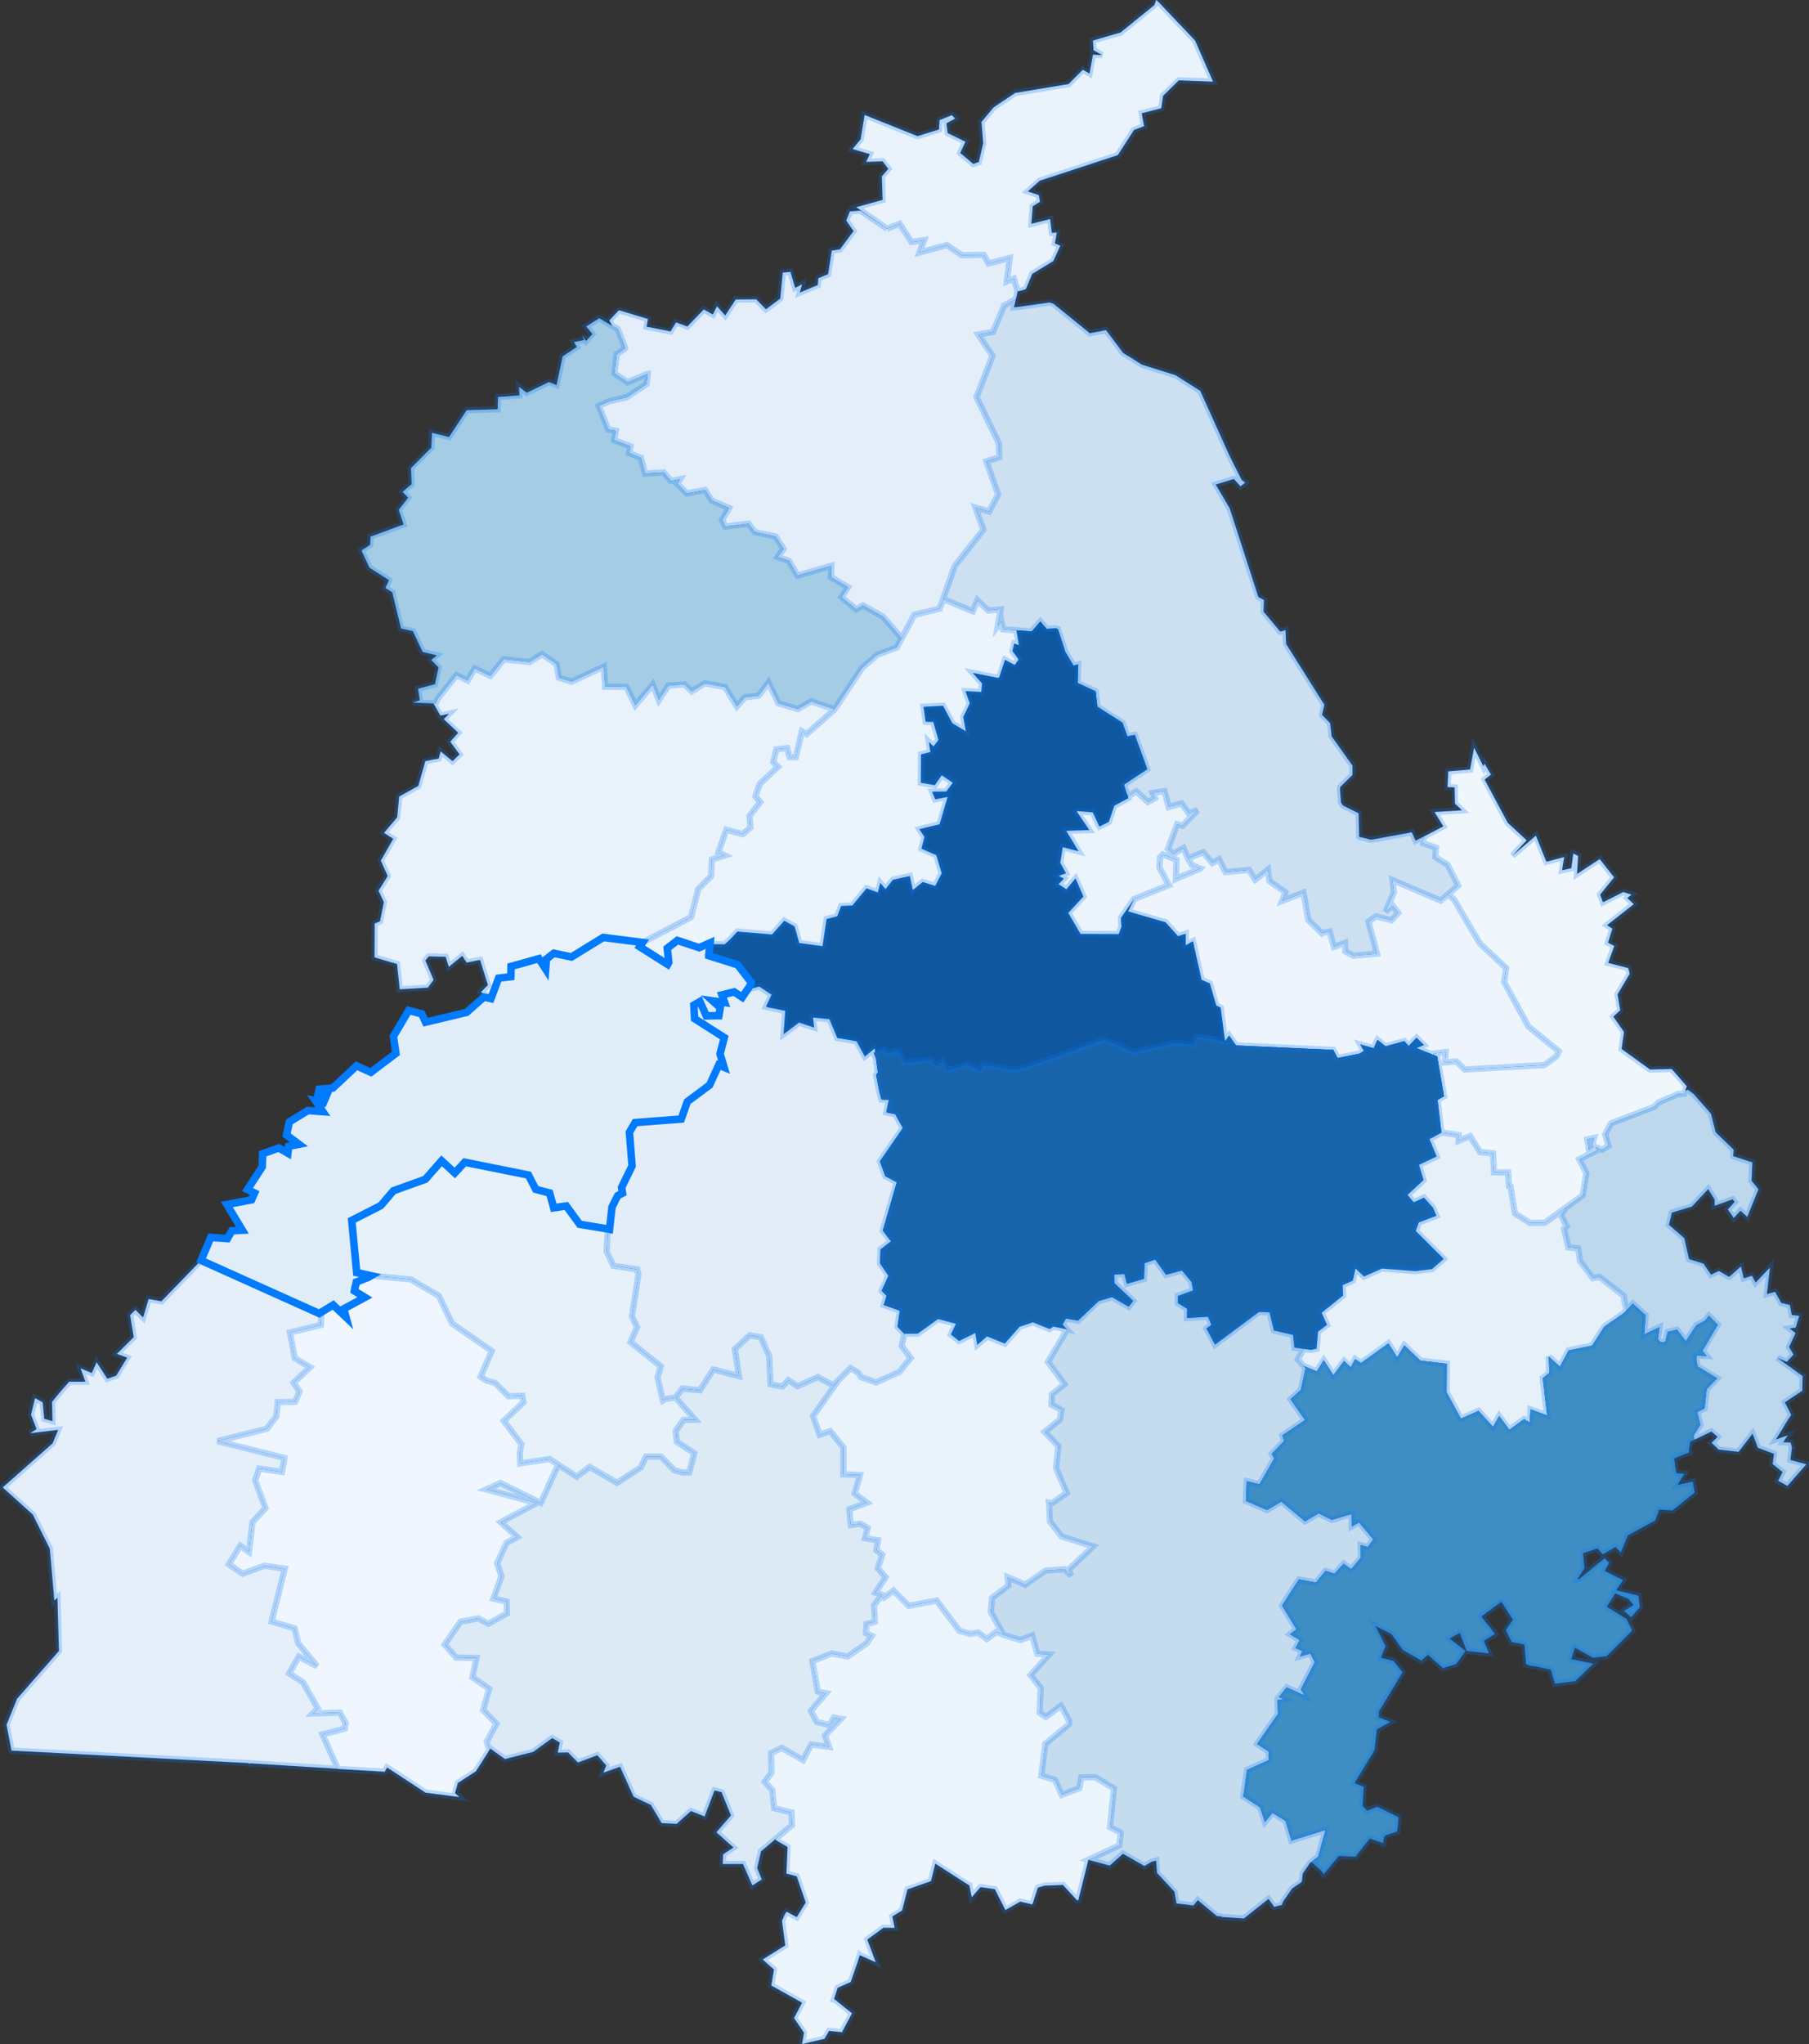 <svg id="chart" viewBox="0 0 432 488" preserveAspectRatio="xMidYMid meet" pointer-events="auto"><rect x="0" y="0" width="432" height="488" fill="#333333" stroke="none"/><g class="regions"><path d="M211.821,54.589L214.835,53.422L217.667,57.776L220.681,57.327L219.585,60.288L226.116,58.494L229.678,60.917L234.93,60.827L236.071,62.891L241.141,61.59L240.456,67.197L242.1,66.524L242.922,69.304L243.013,69.573L242.602,71.412L239.953,72.891L239.771,72.936L239.725,73.115L237.122,79.256L233.605,79.883L237.03,84.946L233.194,94.798L238.538,105.851L238.629,109.161L235.569,110.145L238.355,118.059L236.208,122.126L232.966,121.187L234.838,126.46L227.988,135.124L225.202,143.025L225.339,143.069L224.335,145.301L224.335,145.345L224.335,145.345L218.352,146.773L215.338,152.393L215.338,152.393L210.908,147.264L206.113,144.542L204.469,145.479L200.952,142.579L202.505,140.213L198.44,137.803L198.532,135.079L190.448,137.401L188.393,133.874L185.699,132.981L187.115,131.06L186.704,130.39L186.11,129.497L185.242,128.113L185.059,128.068L180.264,127.04L178.757,125.03L173.186,125.7L172.455,124.136L174.008,121.455L174.099,121.277L170.034,119.534L168.527,117.209L168.345,116.986L164.006,117.79L161.723,115.466L162.362,114.438L160.261,114.84L160.17,114.795L158.48,112.783L157.11,112.873L154.05,113.052L153.046,109.295L150.214,108.177L150.58,106.567L146.652,105.091L147.063,102.854L145.236,102.54L145.191,102.406L142.999,96.902L145.373,95.827L149.758,94.798L154.416,91.664L154.416,91.664L154.461,91.306L154.69,89.29L154.598,89.29L149.849,91.261L146.743,89.156L147.246,84.632L149.301,83.109L149.301,83.064L147.52,78.539L146.241,77.822L145.51,76.522L147.794,74.057L154.735,76.163L154.416,78.001L160.124,79.121L161.449,76.97L164.143,77.956L168.071,73.877L170.217,75.088L171.222,73.115L173.186,75.312L175.697,71.501L180.584,71.457L182.913,73.833L186.338,71.277L186.932,65.089L188.759,64.909L189.9,68.721L191.544,67.869L190.996,69.842L195.289,68.049L195.426,66.434L197.755,65.447L198.623,59.84L200.587,59.526L203.829,55.173L202.094,52.659L202.962,50.459L205.473,50.279Z" stroke-width="1.8" stroke-opacity="0" style="cursor: pointer;" fill="rgb(227, 238, 249)" stroke="rgb(0, 123, 255)" pointer-events="all"><title>2.21% from Gurdaspur</title></path><path d="M225.339,143.069L225.202,143.025L227.988,135.124L234.838,126.46L232.966,121.187L236.208,122.126L238.355,118.059L235.569,110.145L238.629,109.161L238.538,105.851L233.194,94.798L237.03,84.946L233.605,79.883L237.122,79.256L239.725,73.115L239.771,72.936L239.953,72.891L242.602,71.412L242.145,73.384L243.013,73.295L250,72.308L250.685,72.219L251.599,72.533L260.276,79.57L264.112,78.808L268.222,84.274L270.917,85.931L271.191,86.111L272.652,87.051L280.69,89.559L286.627,93.32L293.614,108.803L296.537,114.616L297.359,115.242L296.993,115.511L296.719,115.734L296.217,116.092L294.664,114.348L290.326,115.689L293.66,121.366L300.51,142.534L301.834,143.248L301.743,146.014L305.716,150.788L306.995,150.431L307.132,153.731L316.266,168.262L315.718,170.668L317.636,172.628L318.001,175.79L322.979,182.78L322.979,185.005L320.056,187.898L320.01,188.565L320.239,191.59L320.696,192.302L324.44,194.17L324.577,199.729L324.669,199.818L327.454,200.485L337.136,198.706L338.05,200.707L340.013,199.729L340.013,199.729L339.922,200.441L339.831,201.33L342.936,202.397L342.708,204.575L345.676,206.441L347.001,209.019L348.005,210.974L348.234,211.418L345.768,213.551L344.032,215.017L332.524,210.085L332.889,212.973L330.88,217.637L332.569,216.216L333.894,217.948L332.295,219.68L328.596,218.792L326.815,220.035L328.825,227.671L323.207,228.159L321.244,227.094L321.198,225.096L318.549,226.073L317.499,222.388L315.672,222.744L315.626,222.788L315.124,222.255L312.978,220.168L312.429,219.591L312.292,218.836L311.288,213.107L306.173,215.105L306.949,213.018L303.159,210.352L302.793,207.597L300.099,209.774L299.734,210.041L298.272,207.686L292.609,208.219L291.148,205.153L289.504,206.041L287.312,203.464L285.257,204.308L283.795,204.886L283.704,204.93L282.608,202.486L280.187,203.864L278.909,202.663L279.046,202.352L281.101,196.794L282.379,197.15L285.987,193.459L283.887,194.17L282.151,191.813L279.091,192.658L278.087,188.877L275.255,189.321L275.803,190.567L274.159,191.457L271.328,188.921L269.364,190.211L269.136,189.499L269.09,189.544L268.405,187.319L273.976,183.625L271.008,175.478L269.41,175.745L269.227,175.79L268.039,172.539L262.057,168.708L261.646,165.054L257.353,163.049L257.49,158.636L256.348,158.903L254.385,155.604L252.649,150.208L252.192,150.029L249.955,150.163L248.448,148.379L246.393,150.743L242.739,150.475L239.542,150.252L239.542,150.252L239.542,150.252L239.177,148.424L238.263,149.539L238.994,145.479L235.98,145.747L233.423,143.293L233.423,143.293L233.331,143.56L232.464,145.568L232.327,145.925Z" stroke-width="1.8" stroke-opacity="0" style="cursor: pointer;" fill="rgb(204, 224, 241)" stroke="rgb(0, 123, 255)" pointer-events="all"><title>4.67% from Hoshiarpur</title></path><path d="M146.241,77.822L147.52,78.539L149.301,83.064L149.301,83.109L147.246,84.632L146.743,89.156L149.849,91.261L154.598,89.29L154.69,89.29L154.461,91.306L154.416,91.664L154.416,91.664L149.758,94.798L145.373,95.827L142.999,96.902L145.191,102.406L145.236,102.54L147.063,102.854L146.652,105.091L150.58,106.567L150.214,108.177L153.046,109.295L154.05,113.052L157.11,112.873L158.48,112.783L160.17,114.795L160.261,114.84L162.362,114.438L161.723,115.466L164.006,117.79L168.345,116.986L168.527,117.209L170.034,119.534L174.099,121.277L174.008,121.455L172.455,124.136L173.186,125.7L178.757,125.03L180.264,127.04L185.059,128.068L185.242,128.113L186.11,129.497L186.704,130.39L187.115,131.06L185.699,132.981L188.393,133.874L190.448,137.401L198.532,135.079L198.44,137.803L202.505,140.213L200.952,142.579L204.469,145.479L206.113,144.542L210.908,147.264L215.338,152.393L215.338,152.393L214.15,154.579L209.401,156.362L208.442,157.254L205.884,159.438L199.308,169.332L193.691,167.46L190.54,169.287L185.881,167.906L183.507,162.96L181.178,166.079L177.844,166.48L175.971,168.663L173.14,164.029L168.345,163.138L165.194,165.054L163.458,163.405L159.622,163.673L157.339,167.148L155.877,163.45L151.721,168.396L149.575,163.985L144.506,163.94L144.186,159.171L136.514,162.737L133.454,161.801L132.906,158.547L129.435,156.184L126.466,158.056L120.301,157.388L117.104,161.355L113.36,159.572L111.67,162.469L109.021,161.177L104.5,166.881L104.043,167.995L103.632,167.95L98.609,167.728L100.253,167.193L99.842,164.43L103.86,163.361L104.728,159.349L102.993,157.566L104.317,156.451L100.938,155.649L98.609,150.699L95.777,150.029L93.676,141.418L92.032,140.347L92.9,138.517L88.242,135.526L86.324,131.418L88.379,130.078L88.516,128.113L96.371,125.209L95.229,121.724L97.467,118.819L96.142,117.433L98.289,115.6L98.152,111.755L102.993,106.88L103.175,103.346L107.24,104.33L111.441,97.931L118.84,97.707L118.931,94.798L124.046,94.395L123.955,92.38L125.781,93.768L131.079,91.216L132.906,91.932L134.367,85.08L137.747,82.84L137.062,81.676L139.482,81.183L139.071,80.152L139.939,81.407L141.492,79.749L139.984,77.956L143.09,75.984Z" stroke-width="1.8" stroke-opacity="0" style="cursor: pointer;" fill="rgb(164, 204, 228)" stroke="rgb(0, 123, 255)" pointer-events="all"><title>7.8% from Amritsar</title></path><path d="M242.739,150.475L246.393,150.743L248.448,148.379L249.955,150.163L252.192,150.029L252.649,150.208L254.385,155.604L256.348,158.903L257.49,158.636L257.353,163.049L261.646,165.054L262.057,168.708L268.039,172.539L269.227,175.79L269.41,175.745L271.008,175.478L273.976,183.625L268.405,187.319L269.09,189.544L269.136,189.499L269.364,190.211L269.455,190.567L266.121,192.347L264.797,196.216L262.559,197.328L262.422,197.106L260.961,193.948L257.353,193.637L257.17,193.77L260.139,198.173L254.613,198.351L257.581,203.241L253.791,202.263L253.197,205.997L254.567,208.486L252.832,209.108L254.065,209.774L252.786,211.107L254.659,212.307L256.759,209.819L256.851,209.73L257.033,210.13L258.723,214.039L255.115,217.948L255.115,217.948L258.038,222.966L267.172,223.01L267.811,221.234L267.674,219.147L270.78,214.706L270.825,214.706L269.41,217.593L278.315,220.168L281.329,223.498L283.156,222.921L283.156,225.673L284.891,224.697L286.946,233.928L288.91,234.77L290.463,240.049L291.513,240.581L292.244,246.3L292.564,248.561L286.672,247.586L285.942,247.497L284.937,249.448L280.553,248.916L271.556,251.043L270.734,251.132L268.953,250.378L263.61,248.162L245.068,254.809L243.424,255.12L242.1,255.385L234.884,254.189L234.062,255.784L230.911,254.145L226.298,255.518L225.157,253.392L223.513,254.411L222.371,253.037L219.996,253.259L215.977,253.702L214.607,250.91L214.47,250.954L214.379,250.821L211.913,251.353L211.182,250.511L209.492,251.043L208.99,251.22L208.899,250.378L208.853,250.334L206.524,252.239L204.56,248.605L199.947,247.808L198.075,243.33L194.148,242.931L194.422,245.325L190.814,244.128L187.115,246.921L187.526,241.335L183.598,240.537L182.913,240.359L184.237,237.476L181.315,235.525L178.94,236.146L179.214,235.17L179.397,234.549L176.154,230.334L169.258,228.159L169.258,228.159L169.258,228.07L169.486,225.94L169.806,225.94L169.943,225.407L173.049,225.452L174.236,224.386L176.108,222.388L176.474,222.433L184.374,223.099L187.297,219.813L189.763,221.19L190.859,225.141L196.431,225.895L197.39,219.413L199.947,218.747L200.861,216.305L203.555,216.171L206.935,212.085L209.629,213.062L210.223,210.796L211.456,212.262L213.237,210.041L217.256,209.152L217.987,212.485L220.361,210.574L223.33,211.507L224.883,208.486L223.604,204.175L220.042,202.619L220.772,199.818L219.539,197.951L224.38,196.794L226.298,190.256L223.33,190.834L222.599,189.01L225.979,188.965L227.531,186.874L224.883,185.094L223.238,187.453L219.905,186.874L219.95,180.109L222.188,179.53L221.823,177.126L222.919,178.194L224.106,176.68L222.873,172.361L221.046,172.316L220.544,168.752L225.202,168.485L227.44,172.672L230.637,174.588L230.043,171.158L231.596,167.906L230.545,165.01L234.336,165.188L234.519,163.182L232.281,160.642L238.355,161.845L238.629,161.667L239.999,157.521L242.328,158.77L243.241,157.432L241.78,155.426L242.191,153.642L243.287,153.999L243.333,153.954L243.287,153.865Z" stroke-width="1.8" stroke-opacity="0" style="cursor: pointer;" fill="rgb(15, 87, 159)" stroke="rgb(0, 123, 255)" pointer-events="all"><title>18.76% from Jalandhar</title></path><path d="M103.632,167.95L104.043,167.995L104.5,166.881L109.021,161.177L111.67,162.469L113.36,159.572L117.104,161.355L120.301,157.388L126.466,158.056L129.435,156.184L132.906,158.547L133.454,161.801L136.514,162.737L144.186,159.171L144.506,163.94L149.575,163.985L151.721,168.396L155.877,163.45L157.339,167.148L159.622,163.673L163.458,163.405L165.194,165.054L168.345,163.138L173.14,164.029L175.971,168.663L177.844,166.48L181.178,166.079L183.507,162.96L185.881,167.906L190.54,169.287L193.691,167.46L199.308,169.332L197.618,170.846L192.64,175.256L191.499,174.588L190.037,180.777L188.576,180.777L187.982,178.595L185.379,178.907L184.648,181.934L185.79,183.047L181.406,187.186L180.401,190.122L181.543,191.501L178.986,194.793L179.214,197.55L177.341,199.151L173.46,198.084L171.542,203.508L173.049,204.219L169.989,205.197L169.806,209.152L166.746,212.262L165.057,218.881L165.011,218.969L163.732,219.636L153.457,225.008L153.457,225.008L144.049,223.809L136.468,228.47L132.266,227.582L130.485,228.958L130.303,231.354L128.704,228.869L122.037,230.733L121.991,233.173L119.068,233.528L117.241,238.408L114.867,236.855L116.511,235.17L114.638,229.18L111.441,229.801L110.391,228.203L107.194,230.822L106.418,228.425L102.399,228.337L101.577,229.313L103.541,233.928L102.171,235.791L95.457,236.19L94.818,230.156L89.429,228.558L89.475,220.479L90.754,219.946L91.667,215.372L90.388,212.662L92.58,209.152L90.936,205.464L93.905,200.263L91.713,198.84L94.864,195.104L95.32,190.167L99.887,187.631L101.577,181.711L104.774,181.088L105.231,179.396L108.062,181.711L109.752,180.109L107.514,177.081L109.432,174.944L105.961,171.692L107.24,170.401L105.185,170.846L103.586,168.04Z" stroke-width="1.8" stroke-opacity="0" style="cursor: pointer;" fill="rgb(233, 242, 251)" stroke="rgb(0, 123, 255)" pointer-events="all"><title>1.53% from Tarn Taran</title></path><path d="M345.768,213.551L348.234,211.418L348.005,210.974L347.001,209.019L345.676,206.441L342.708,204.575L342.936,202.397L339.831,201.33L339.922,200.441L340.013,199.729L340.105,199.685L344.672,197.283L342.571,193.859L349.147,193.459L347.457,191.857L347.366,187.987L345.676,187.898L345.859,184.159L351.065,183.714L352.024,178.506L354.262,183.002L354.49,182.29L356.043,184.916L354.536,186.118L360.062,196.439L364.583,200.618L361.158,204.308L366.775,199.507L369.287,205.73L373.534,204.619L373.032,207.775L375.224,207.286L375.726,203.775L376.868,204.353L376.594,208.663L381.8,205.241L382.029,205.108L385.454,209.463L382.12,213.595L382.805,215.416L387.646,212.973L389.61,213.595L388.605,214.395L390.158,215.861L390.158,215.861L383.764,220.879L385.043,221.722L383.992,225.052L385.499,225.851L384.038,229.89L388.833,231.132L389.199,232.463L386.276,237.388L386.915,241.202L385.271,242.709L387.829,246.389L387.235,250.423L394.039,255.341L399.154,255.208L399.246,255.252L402.808,259.328L402.443,260.435L402.214,261.1L400.753,261.188L396.049,263.225L395.044,264.244L384.723,268.184L383.307,270.796L384.129,273.54L382.577,274.513L380.978,273.849L381.481,274.602L377.142,276.77L378.832,280.088L377.964,285.395L374.037,288.225L368.967,291.894L365.36,291.982L364.355,291.319L361.797,289.728L360.747,283.316L360.382,283.184L360.153,279.911L356.774,279.866L356.728,278.761L356.545,275.354L353.44,275.044L351.065,271.238L348.325,272.345L348.325,270.973L345.631,270.574L344.809,270.442L344.215,270.353L343.302,262.605L344.854,261.72L344.763,261.365L344.717,260.967L343.21,252.195L342.434,251.885L342.388,251.841L342.342,251.53L345.22,251.176L345.037,253.657L347.823,253.436L349.786,255.341L368.785,254.278L371.707,252.195L372.255,250.999L364.994,245.059L359.194,234.46L359.697,231.132L353.44,225.274L353.394,225.141L353.257,225.008L347.229,214.75L345.859,213.64ZM380.567,273.672L380.156,273.495L380.659,271.681L379.014,272.035L379.471,274.646Z" stroke-width="1.8" stroke-opacity="0" style="cursor: pointer;" fill="rgb(239, 246, 252)" stroke="rgb(0, 123, 255)" pointer-events="all"><title>0.87% from Rupnagar</title></path><path d="M283.795,204.886L285.257,204.308L287.312,203.464L289.504,206.041L291.148,205.153L292.609,208.219L298.272,207.686L299.734,210.041L300.099,209.774L302.793,207.597L303.159,210.352L306.949,213.018L306.173,215.105L311.288,213.107L312.292,218.836L312.429,219.591L312.978,220.168L315.124,222.255L315.626,222.788L315.672,222.744L317.499,222.388L318.549,226.073L321.198,225.096L321.244,227.094L323.207,228.159L328.825,227.671L326.815,220.035L328.596,218.792L332.295,219.68L333.894,217.948L332.569,216.216L330.88,217.637L332.889,212.973L332.524,210.085L344.032,215.017L345.768,213.551L345.859,213.64L347.229,214.75L353.257,225.008L353.394,225.141L353.44,225.274L359.697,231.132L359.194,234.46L364.994,245.059L372.255,250.999L371.707,252.195L368.785,254.278L349.786,255.341L347.823,253.436L345.037,253.657L345.22,251.176L342.342,251.53L342.388,251.841L342.297,251.841L340.744,251.22L338.232,250.201L338.232,250.201L340.013,249.492L338.278,247.763L338.141,247.896L336.406,249.713L335.355,248.561L330.88,249.802L328.962,248.251L328.048,250.245L324.851,249.359L325.719,250.91L324.669,251.53L319.417,252.594L318.412,250.644L295.167,249.58L293.523,247.231L292.564,248.561L292.244,246.3L291.513,240.581L290.463,240.049L288.91,234.77L286.946,233.928L284.891,224.697L283.156,225.673L283.156,222.921L281.329,223.498L278.315,220.168L269.41,217.593L270.825,214.706L270.917,214.617L278.863,211.418L279.137,211.329L278.954,211.018L276.899,207.108L276.945,206.13L277.036,204.664L277.721,203.997L280.735,205.153L280.964,205.286L280.781,209.863L281.42,209.552L286.49,207.419L286.581,207.33L286.307,207.241L284.572,206.486Z" stroke-width="1.8" stroke-opacity="0" style="cursor: pointer;" fill="rgb(237, 244, 252)" stroke="rgb(0, 123, 255)" pointer-events="all"><title>1.14% from Shahid Bhagat Singh Nagar</title></path><path d="M80.661,422.283L59.562,420.967L59.562,421.143L59.379,421.099L59.379,420.923L2.75,417.942L1.563,411.757L4.074,405.57L14.076,394.155L13.71,381.458L12.98,382.117L11.884,369.718L7.819,361.579L0.649,355.108L12.569,344.583L13.893,341.366L7.225,342.159L8.733,341.19L7.408,337.753L8.367,333.785L10.194,334.799L10.559,338.722L12.523,339.295L12.432,334.667L15.035,331.537L16.542,329.861L20.378,329.861L19.236,326.686L21.931,327.789L23.073,325.231L25.63,329.156L27.731,328.45L30.38,324.128L27.913,323.246L31.932,319.231L31.065,313.979L32.343,312.699L34.17,314.553L35.494,310.138L38.554,310.668L48.008,300.908L76.231,313.582L76.733,313.803L76.642,316.318L69.244,318.128L70.385,324.216L74.039,326.422L70.111,330.126L71.527,332.198L70.477,334.667L66.321,334.755L66.001,338.149L63.718,341.102L51.935,344.054L67.919,348.062L67.828,348.723L67.326,351.41L61.891,350.617L60.932,353.391L63.398,360.038L60.293,363.383L59.47,370.51L57.37,369.014L54.675,373.456L57.918,375.699L63.17,373.808L68.011,374.512L64.859,387.127L70.34,388.752L71.253,392.398L75.729,397.8L71.344,395.517L69.061,399.512L72.349,401.62L75.911,407.896L74.724,409.081L81.163,408.861L82.533,411.406L82.351,412.678L77.007,414.082Z" stroke-width="1.8" stroke-opacity="0" style="cursor: pointer;" fill="rgb(229, 239, 249)" stroke="rgb(0, 123, 255)" pointer-events="all"><title>2.01% from Fazilka</title></path><path d="M179.214,235.17L178.94,236.146L181.315,235.525L184.237,237.476L182.913,240.359L183.598,240.537L187.526,241.335L187.115,246.921L190.814,244.128L194.422,245.325L194.148,242.931L198.075,243.33L199.947,247.808L204.56,248.605L206.524,252.239L208.853,250.334L208.899,250.378L208.99,251.22L208.67,251.353L209.173,252.683L209.629,256.006L209.218,256.626L209.995,260.657L210.497,262.517L212.278,262.561L211.639,265.572L213.785,266.015L215.612,269.291L210.132,277.256L211.41,280.795L214.15,282.255L210.817,293.794L212.78,296.358L210.269,298.302L210.177,301.659L212.187,304.575L210.543,308.152L211.73,309.388L211.045,311.551L214.881,312.92L214.333,316.76L215.201,317.642L215.977,318.437L215.338,321.349L217.484,324.216L214.744,327.568L209.218,330.038L209.173,330.038L208.99,329.95L205.565,328.759L204.88,327.656L203.099,326.642L200.313,329.42L198.943,330.743L195.335,328.759L190.448,330.92L188.256,329.509L186.841,331.008L185.79,330.831L184.009,330.479L183.689,323.731L181.68,319.231L179.031,318.79L175.469,322.099L176.474,328.539L170.354,326.951L167.112,331.934L162.956,331.493L161.312,333.653L158.846,334.006L158.298,334.359L158.206,334.094L158.024,333.212L157.019,328.803L157.795,326.201L150.58,320.422L152.132,316.804L150.899,314.288L152.452,304.354L152.178,303.073L146.469,302.189L144.871,298.744L145.145,293.485L145.145,293.397L145.556,293.485L146.15,288.18L147.52,285.439L148.661,284.864L148.433,283.493L150.945,278.362L150.306,270.309L151.676,268.007L162.682,267.166L164.143,263.004L169.441,259.062L171.633,254.278L172.912,254.809L171.953,251.619L172.957,247.719L165.879,243.197L165.696,239.96L167.157,239.117L168.664,242.532L171.679,242.488L171.998,240.581L170.171,238.94L173.049,239.339L172.409,237.521L175.332,236.811L177.25,238.097Z" stroke-width="1.8" stroke-opacity="0" style="cursor: pointer;" fill="rgb(226, 237, 248)" stroke="rgb(0, 123, 255)" pointer-events="all"><title>2.37% from Moga</title></path><path d="M208.99,251.22L209.492,251.043L211.182,250.511L211.913,251.353L214.379,250.821L214.47,250.954L214.607,250.91L215.977,253.702L219.996,253.259L222.371,253.037L223.513,254.411L225.157,253.392L226.298,255.518L230.911,254.145L234.062,255.784L234.884,254.189L242.1,255.385L243.424,255.12L245.068,254.809L263.61,248.162L268.953,250.378L270.734,251.132L271.556,251.043L280.553,248.916L284.937,249.448L285.942,247.497L286.672,247.586L292.564,248.561L293.523,247.231L295.167,249.58L318.412,250.644L319.417,252.594L324.669,251.53L325.719,250.91L324.851,249.359L328.048,250.245L328.962,248.251L330.88,249.802L335.355,248.561L336.406,249.713L338.141,247.896L338.278,247.763L340.013,249.492L338.232,250.201L338.232,250.201L340.744,251.22L342.297,251.841L342.388,251.841L342.434,251.885L343.21,252.195L344.717,260.967L344.763,261.365L344.854,261.72L343.302,262.605L344.215,270.353L344.261,270.397L343.302,270.928L341.383,271.946L343.073,276.106L338.872,278.097L339.968,281.724L336.132,285.262L337.593,287.031L340.059,285.926L342.205,288.313L343.028,290.258L338.826,291.85L338.095,293.883L342.251,298.037L344.261,300.025L344.763,300.555L344.261,300.997L341.977,302.984L337.958,303.47L330.058,302.852L325.719,304.751L323.71,302.852L323.07,305.723L320.65,306.827L320.741,309.3L315.626,313.405L316.905,316.318L314.759,317.907L314.393,322.01L313.023,322.275L311.333,322.055L311.059,322.01L309.096,321.746L309.05,321.172L308.776,318.701L308.548,318.657L304.209,317.642L304.209,317.642L303.159,313.317L300.647,313.229L290.143,321.04L288.088,317.157L289.275,316.274L288.453,314.376L283.43,314.685L283.476,312.478L281.283,311.11L281.283,309.388L284.891,308.063L284.526,306.076L282.242,303.338L278.452,304.354L275.849,300.732L273.383,301.571L273.2,305.325L269.09,306.518L268.496,304.177L266.121,304.31L266.167,306.341L270.643,310.58L269.547,311.993L265.573,309.697L262.377,310.624L257.49,315.259L257.444,315.303L254.567,314.818L253.745,316.23L254.796,317.377L251.553,316.716L250.64,317.289L246.667,315.7L243.47,316.76L239.953,320.775L235.706,319.054L233.834,320.687L233.377,321.084L232.92,318.304L232.875,318.26L232.875,318.26L229.038,320.157L227.075,318.613L228.262,316.054L224.015,314.906L219.174,318.392L215.977,318.437L215.201,317.642L214.333,316.76L214.881,312.92L211.045,311.551L211.73,309.388L210.543,308.152L212.187,304.575L210.177,301.659L210.269,298.302L212.78,296.358L210.817,293.794L214.15,282.255L211.41,280.795L210.132,277.256L215.612,269.291L213.785,266.015L211.639,265.572L212.278,262.561L210.497,262.517L209.995,260.657L209.218,256.626L209.629,256.006L209.173,252.683L208.67,251.353Z" stroke-width="1.8" stroke-opacity="0" style="cursor: pointer;" fill="rgb(23, 100, 170)" stroke="rgb(0, 123, 255)" pointer-events="all"><title>17.69% from Ludhiana</title></path><path d="M374.037,288.225L377.964,285.395L378.832,280.088L377.142,276.77L381.481,274.602L380.978,273.849L382.577,274.513L384.129,273.54L383.307,270.796L384.723,268.184L395.044,264.244L396.049,263.225L400.753,261.188L402.214,261.1L402.443,260.435L403.082,260.17L404.452,261.188L407.786,264.952L408.608,265.926L409.704,270.309L413.997,274.469L413.905,276.018L418.472,277.522L418.29,281.901L419.934,283.936L417.285,290.435L417.239,290.524L415.641,289.065L414.042,290.789L412.627,288.755L414.225,286.942L414.134,286.81L413.768,286.323L410.206,287.606L409.475,287.871L409.475,286.412L407.923,283.891L404.041,288.048L399.246,289.507L398.561,292.424L402.214,295.606L403.356,300.599L406.827,301.703L408.608,304.31L410.48,303.426L412.764,304.751L412.992,304.795L415.686,302.41L415.778,302.366L415.823,302.675L416.417,305.193L418.381,304.575L419.249,306.209L422.674,302.631L421.943,308.946L423.907,308.417L425.368,311.066L427.423,311.551L427.88,313.935L429.661,314.156L428.839,316.936L427.378,317.157L428.793,318.26L427.241,321.569L428.291,323.378L426.693,325.143L424.455,324.172L430.483,328.539L430.392,332.022L426.236,334.799L427.743,337.753L427.515,338.149L427.012,338.898L427.012,338.898L426.51,339.692L425.688,341.102L424.089,343.657L426.921,342.688L425.825,344.318L427.058,344.362L427.606,344.406L427.926,345.552L427.56,348.547L431.351,349.604L426.875,354.712L426.784,354.712L424.637,353.523L425.688,351.454L423.313,349.516L423.633,347.093L419.797,345.64L418.518,342.292L415.184,346.609L410.435,346.08L408.745,344.45L410.161,343.041L408.699,341.763L404.589,343.745L404.498,342.644L406.05,340.176L405.32,337.136L407.055,336.21L407.557,331.625L410.069,329.068L405.365,326.201L405.091,324.481L405.137,323.643L407.557,323.731L406.553,322.496L410.206,316.274L408.516,314.553L408.105,314.112L407.146,315.303L405.091,316.407L402.58,320.202L400.479,317.466L398.287,317.951L397.693,320.29L397.145,320.51L396.506,320.378L395.912,319.716L396.323,316.848L392.624,318.569L392.989,314.023L390.569,311.816L389.929,311.242L388.605,312.655L388.422,312.743L387.92,310.668L387.783,309.388L387.555,309.211L385.454,307.578L381.983,304.84L380.385,305.149L377.279,300.997L376.914,298.169L376.868,298.037L374.539,297.816L374.539,297.816L373.489,293.352L374.128,292.734L372.758,290.081ZM380.567,273.672L379.471,274.646L379.014,272.035L380.659,271.681L380.156,273.495Z" stroke-width="1.8" stroke-opacity="0" style="cursor: pointer;" fill="rgb(189, 216, 236)" stroke="rgb(0, 123, 255)" pointer-events="all"><title>6.02% from S.a.s. Nagar</title></path><path d="M145.145,293.397L145.145,293.485L144.871,298.744L146.469,302.189L152.178,303.073L152.452,304.354L150.899,314.288L152.132,316.804L150.58,320.422L157.795,326.201L157.019,328.803L158.024,333.212L158.206,334.094L158.298,334.359L158.846,334.006L161.312,333.653L166.016,338.943L163.23,338.987L161.357,341.631L161.631,344.186L165.787,346.961L164.6,351.498L163.047,351.542L161.083,351.057L157.841,347.754L154.279,347.754L153,350.353L147.337,354.007L140.852,350.221L137.747,352.554L133.317,349.692L133.317,349.692L131.262,348.327L131.262,348.327L124.229,349.384L124.137,346.829L124.503,344.803L124,344.098L120.301,339.207L125.005,334.799L124.731,333.256L121.443,333.345L118.155,330.126L116.1,329.597L114.775,328.671L117.424,322.54L108.473,316.318L107.971,316.009L106.555,313.052L104.774,309.344L101.623,307.533L99.157,306.076L98.106,305.458L90.799,304.751L88.881,304.575L88.013,304.928L88.607,304.575L86.095,304L85.182,303.824L83.995,291.363L90.936,287.827L93.95,284.289L101.577,281.547L105.459,277.124L108.61,280.043L110.985,277.478L126.192,280.53L127.928,283.936L131.262,284.82L132.221,288.357L135.235,287.915L138.432,292.292Z" stroke-width="1.8" stroke-opacity="0" style="cursor: pointer;" fill="rgb(231, 241, 250)" stroke="rgb(0, 123, 255)" pointer-events="all"><title>1.76% from Faridkot</title></path><path d="M344.215,270.353L344.809,270.442L345.631,270.574L348.325,270.973L348.325,272.345L351.065,271.238L353.44,275.044L356.545,275.354L356.728,278.761L356.774,279.866L360.153,279.911L360.382,283.184L360.747,283.316L361.797,289.728L364.355,291.319L365.36,291.982L368.967,291.894L374.037,288.225L372.758,290.081L374.128,292.734L373.489,293.352L374.539,297.816L374.539,297.816L376.868,298.037L376.914,298.169L377.279,300.997L380.385,305.149L381.983,304.84L385.454,307.578L387.555,309.211L387.783,309.388L387.92,310.668L388.422,312.743L388.605,312.655L388.148,313.096L387.783,313.494L383.125,316.716L380.202,321.26L374.585,322.408L372.53,326.289L369.835,323.863L369.835,323.819L369.835,323.863L370.018,327.701L368.419,329.024L369.47,337.929L365.497,336.474L365.314,339.604L363.944,338.81L360.427,341.366L359.879,340.573L358.007,338.061L356.545,340.661L356.5,340.617L353.075,336.827L348.873,338.678L345.448,332.375L345.494,325.584L339.191,324.834L335.355,321.172L333.665,324.04L331.565,320.731L325.034,325.407L323.618,324.481L322.568,326.422L320.97,324.922L318.412,328.318L316.129,324.746L314.439,327.392L314.348,327.348L311.333,326.113L311.333,326.157L309.918,324.569L311.333,322.055L313.023,322.275L314.393,322.01L314.759,317.907L316.905,316.318L315.626,313.405L320.741,309.3L320.65,306.827L323.07,305.723L323.71,302.852L325.719,304.751L330.058,302.852L337.958,303.47L341.977,302.984L344.261,300.997L344.763,300.555L344.261,300.025L342.251,298.037L338.095,293.883L338.826,291.85L343.028,290.258L342.205,288.313L340.059,285.926L337.593,287.031L336.132,285.262L339.968,281.724L338.872,278.097L343.073,276.106L341.383,271.946L343.302,270.928L344.261,270.397Z" stroke-width="1.8" stroke-opacity="0" style="cursor: pointer;" fill="rgb(229, 240, 249)" stroke="rgb(0, 123, 255)" pointer-events="all"><title>1.96% from Fatehgarh Sahib</title></path><path d="M80.661,422.283L77.007,414.082L82.351,412.678L82.533,411.406L81.163,408.861L74.724,409.081L75.911,407.896L72.349,401.62L69.061,399.512L71.344,395.517L75.729,397.8L71.253,392.398L70.34,388.752L64.859,387.127L68.011,374.512L63.17,373.808L57.918,375.699L54.675,373.456L57.37,369.014L59.47,370.51L60.293,363.383L63.398,360.038L60.932,353.391L61.891,350.617L67.326,351.41L67.828,348.723L67.919,348.062L51.935,344.054L63.718,341.102L66.001,338.149L66.321,334.755L70.477,334.667L71.527,332.198L70.111,330.126L74.039,326.422L70.385,324.216L69.244,318.128L76.642,316.318L76.733,313.803L76.231,313.582L79.565,311.551L79.976,311.949L82.625,314.465L82.077,312.478L87.146,309.741L84.634,308.196L84.862,307.048L84.999,306.606L85.091,306.076L88.013,304.928L88.881,304.575L90.799,304.751L98.106,305.458L99.157,306.076L101.623,307.533L104.774,309.344L106.555,313.052L107.971,316.009L108.473,316.318L117.424,322.54L114.775,328.671L116.1,329.597L118.155,330.126L121.443,333.345L124.731,333.256L125.005,334.799L120.301,339.207L124,344.098L124.503,344.803L124.137,346.829L124.229,349.384L131.262,348.327L131.262,348.327L133.317,349.692L133.317,349.692L133.317,349.692L129.115,358.806L119.525,354.051L116.145,355.592L116.511,355.68L128.156,358.85L119.571,363.427L123.498,366.947L120.986,368.31L118.703,373.236L119.753,376.27L117.835,381.634L120.986,382.381L121.078,385.193L116.602,387.654L114.227,386.38L109.98,387.171L106.19,392.618L108.93,395.736L113.771,395.824L112.812,400.434L116.83,403.2L115.369,408.247L118.566,411.538L116.237,415.793L116.876,417.81L113.634,422.896L109.341,425.658L109.341,425.658L108.656,428.112L109.706,429.033L101.623,427.981L92.443,421.976L91.713,423.247L91.804,422.984L80.752,422.326Z" stroke-width="1.8" stroke-opacity="0" style="cursor: pointer;" fill="rgb(239, 246, 253)" stroke="rgb(0, 123, 255)" pointer-events="all"><title>0.84% from Sri Muktsar Sahib</title></path><path d="M254.796,317.377L253.745,316.23L254.567,314.818L257.444,315.303L257.49,315.259L262.377,310.624L265.573,309.697L269.547,311.993L270.643,310.58L266.167,306.341L266.121,304.31L268.496,304.177L269.09,306.518L273.2,305.325L273.383,301.571L275.849,300.732L278.452,304.354L282.242,303.338L284.526,306.076L284.891,308.063L281.283,309.388L281.283,311.11L283.476,312.478L283.43,314.685L288.453,314.376L289.275,316.274L288.088,317.157L290.143,321.04L300.647,313.229L303.159,313.317L304.209,317.642L304.209,317.642L308.548,318.657L308.776,318.701L309.05,321.172L309.096,321.746L311.059,322.01L311.333,322.055L309.918,324.569L311.333,326.157L311.79,326.642L310.648,331.846L308.182,334.05L311.653,339.031L306.219,342.688L306.675,344.01L303.707,347.093L304.3,348.195L300.784,354.36L297.724,353.611L297.541,358.322L302.565,360.522L305.99,358.498L311.653,363.207L314.896,361.315L318.047,362.855L322.751,361.447L322.796,364.439L324.577,363.471L327.957,367.519L326.632,369.322L324.943,368.882L324.988,371.873L322.659,374.644L320.878,373.324L318.686,375.699L316.54,375.039L314.348,377.721L314.256,377.809L310.192,377.062L308.456,379.744L306.173,383.304L309.598,388.972L308.045,390.158L310.374,391.564L309.37,393.453L311.014,394.199L310.42,395.473L312.475,394.902L312.886,394.814L312.932,394.77L313.982,396.834L310.648,403.332L311.562,404.78L307.269,402.849L305.396,405.175L306.538,405.658L305.077,405.877L305.168,409.212L300.19,416.363L303.022,418.205L302.976,420.222L297.815,422.546L296.902,428.901L300.921,431.487L302.063,434.992L303.889,432.801L306.995,434.729L308.411,439.416L316.54,436.875L314.804,443.225L314.256,443.663L313.16,444.539L312.84,444.758L311.105,447.297L310.877,449.267L308.593,450.842L306.401,453.993L306.082,454.824L305.762,454.868L304.94,455.087L304.3,455.262L302.93,453.337L297.039,458.018L291.833,457.668L291.65,457.537L290.6,457.449L286.033,453.643L284.983,454.912L280.964,454.431L280.461,451.63L276.306,447.122L276.077,444.189L274.981,444.495L273.291,445.502L272.698,445.152L268.177,442.569L268.131,442.612L265.025,445.371L264.98,445.327L264.888,445.371L259.91,444.014L267.309,440.554L267.628,437.532L265.071,436.218L266.03,426.973L261.555,424.299L258.221,424.343L257.764,426.929L253.563,428.507L251.918,424.913L248.676,423.948L249.589,416.363L255.298,411.669L255.298,410.836L253.608,407.633L253.334,407.238L249.772,409.914L248.265,408.905L248.539,402.981L246.073,399.908L250.548,394.99L247.717,394.814L246.484,390.466L243.698,391.564L239.634,390.29L239.588,390.202L236.619,384.842L236.893,381.853L236.893,381.502L240.821,378.513L240.638,376.534L244.84,378.337L249.726,374.951L254.248,374.644L255.755,376.227L255.252,374.688L261.052,369.19L253.517,366.815L253.289,366.463L252.284,365.231L250.731,363.207L250.64,361.359L250.548,359.378L250.503,358.762L251.188,358.894L254.75,356.429L252.192,350.485L252.74,345.243L249.452,341.851L253.106,338.943L253.517,336.651L251.096,335.328L251.188,332.904L254.202,330.479L250.274,325.143L254.841,317.422Z" stroke-width="1.8" stroke-opacity="0" style="cursor: pointer;" fill="rgb(197, 220, 239)" stroke="rgb(0, 123, 255)" pointer-events="all"><title>5.36% from Sangrur</title></path><path d="M200.313,329.42L203.099,326.642L204.88,327.656L205.565,328.759L208.99,329.95L209.173,330.038L209.218,330.038L214.744,327.568L217.484,324.216L215.338,321.349L215.977,318.437L219.174,318.392L224.015,314.906L228.262,316.054L227.075,318.613L229.038,320.157L232.875,318.26L232.875,318.26L232.92,318.304L233.377,321.084L233.834,320.687L235.706,319.054L239.953,320.775L243.47,316.76L246.667,315.7L250.64,317.289L251.553,316.716L254.796,317.377L254.841,317.422L250.274,325.143L254.202,330.479L251.188,332.904L251.096,335.328L253.517,336.651L253.106,338.943L249.452,341.851L252.74,345.243L252.192,350.485L254.75,356.429L251.188,358.894L250.503,358.762L250.548,359.378L250.64,361.359L250.731,363.207L252.284,365.231L253.289,366.463L253.517,366.815L261.052,369.19L255.252,374.688L255.755,376.227L254.248,374.644L249.726,374.951L244.84,378.337L240.638,376.534L240.821,378.513L236.893,381.502L236.893,381.853L236.619,384.842L239.588,390.202L237.898,389.631L237.761,389.763L235.66,391.3L233.56,389.763L231.642,390.07L229.084,389.324L227.577,387.303L223.832,382.337L223.695,382.117L223.604,382.117L217.028,383.392L213.374,379.744L211.684,381.018L211.045,381.458L210.406,381.062L210.68,380.755L209.081,380.227L211.502,376.534L209.629,374.424L210.68,371.169L209.31,370.114L209.675,367.739L209.675,367.739L206.569,367.211L207.209,364.791L205.473,363.779L203.19,364.087L203.053,363.031L202.825,360.346L207.026,358.762L204.103,356.561L205.382,352.114L201.409,351.982L201.409,345.552L198.258,341.675L195.746,342.556L194.148,338.105Z" stroke-width="1.8" stroke-opacity="0" style="cursor: pointer;" fill="rgb(234, 243, 251)" stroke="rgb(0, 123, 255)" pointer-events="all"><title>1.44% from Barnala</title></path><path d="M161.312,333.653L162.956,331.493L167.112,331.934L170.354,326.951L176.474,328.539L175.469,322.099L179.031,318.79L181.68,319.231L183.689,323.731L184.009,330.479L185.79,330.831L186.841,331.008L188.256,329.509L190.448,330.92L195.335,328.759L198.943,330.743L200.313,329.42L194.148,338.105L195.746,342.556L198.258,341.675L201.409,345.552L201.409,351.982L205.382,352.114L204.103,356.561L207.026,358.762L202.825,360.346L203.053,363.031L203.19,364.087L205.473,363.779L207.209,364.791L206.569,367.211L209.675,367.739L209.675,367.739L209.31,370.114L210.68,371.169L209.629,374.424L211.502,376.534L209.081,380.227L210.68,380.755L210.406,381.062L208.853,383.084L208.762,383.216L208.716,383.26L208.944,386.951L208.944,387.171L208.807,387.215L206.935,387.742L206.798,389.895L208.168,390.554L206.935,392.355L206.935,392.355L202.459,395.473L198.623,394.77L194.011,396.571L195.289,403.858L197.253,404.253L193.645,408.466L195.061,411.099L198.075,411.845L199.125,410.046L200.815,410.353L197.025,414.345L197.984,417.064L193.737,416.494L191.773,420.222L186.704,417.284L184.146,418.556L184.237,423.203L182.639,425.395L184.42,427.324L184.877,431.662L189.033,432.714L189.124,435.736L189.033,435.824L188.302,436.437L185.288,438.978L182.045,441.737L181.726,441.956L181.726,442.043L180.812,445.984L181.908,448.698L179.671,450.142L177.433,445.021L172.592,445.021L172.683,442.7L175.149,441.08L175.104,441.036L171.085,437.445L174.556,433.415L172.409,428.112L172.318,427.893L172.044,427.806L171.587,427.674L170.628,427.455L168.253,433.677L165.011,432.363L161.586,435.43L158.024,435.255L155.42,430.917L151.31,428.945L148.068,421.8L144.095,423.203L144.78,421.493L142.633,419.038L138.021,420.792L135.646,418.38L133.18,418.424L133.682,416.012L131.947,415.003L131.855,414.959L127.334,418.249L120.575,419.959L117.104,417.459L116.876,417.81L116.237,415.793L118.566,411.538L115.369,408.247L116.83,403.2L112.812,400.434L113.771,395.824L108.93,395.736L106.19,392.618L109.98,387.171L114.227,386.38L116.602,387.654L121.078,385.193L120.986,382.381L117.835,381.634L119.753,376.27L118.703,373.236L120.986,368.31L123.498,366.947L119.571,363.427L128.156,358.85L116.511,355.68L116.145,355.592L119.525,354.051L129.115,358.806L133.317,349.692L133.317,349.692L137.747,352.554L140.852,350.221L147.337,354.007L153,350.353L154.279,347.754L157.841,347.754L161.083,351.057L163.047,351.542L164.6,351.498L165.787,346.961L161.631,344.186L161.357,341.631L163.23,338.987L166.016,338.943Z" stroke-width="1.8" stroke-opacity="0" style="cursor: pointer;" fill="rgb(220, 234, 246)" stroke="rgb(0, 123, 255)" pointer-events="all"><title>2.96% from Bathinda</title></path><path d="M388.605,312.655L389.929,311.242L390.569,311.816L392.989,314.023L392.624,318.569L396.323,316.848L395.912,319.716L396.506,320.378L397.145,320.51L397.693,320.29L398.287,317.951L400.479,317.466L402.58,320.202L405.091,316.407L407.146,315.303L408.105,314.112L408.516,314.553L410.206,316.274L406.553,322.496L407.557,323.731L405.137,323.643L405.091,324.481L405.365,326.201L410.069,329.068L407.557,331.625L407.055,336.21L405.32,337.136L406.05,340.176L404.498,342.644L404.589,343.745L403.63,344.23L403.31,346.389L403.447,346.697L403.219,346.785L400.616,347.886L399.885,348.195L399.839,348.415L400.25,351.321L400.479,351.762L402.214,351.85L400.616,354.492L404.224,353.743L404.68,356.341L399.383,360.61L396.232,360.39L395.273,362.987L388.742,366.551L387.052,370.598L385.773,369.322L382.759,371.081L381.481,369.674L378.055,370.818L378.375,374.38L376.731,377.018L377.051,377.018L381.709,373.236L382.668,372.489L383.216,372.049L383.81,372.665L384.084,372.929L384.266,373.105L383.216,375.039L387.6,377.238L385.956,379.656L391.254,380.974L391.619,383.699L389.564,386.072L387.783,384.622L390.066,383.172L388.879,381.678L385.728,380.403L383.718,383.611L388.422,386.512L389.747,389.236L389.655,389.28L389.701,389.324L389.153,389.895L383.673,395.385L380.43,395.78L376.092,393.365L375.224,396.088L380.476,397.185L376.183,401.356L371.342,401.971L370.337,398.634L367.232,397.932L365.086,397.581L364.948,397.449L364.446,397.317L364.4,396.746L364.035,392.618L361.158,392.047L361.021,392.047L359.834,389.631L359.651,389.236L359.605,389.148L361.295,386.687L358.555,382.425L358.418,382.469L353.76,385.94L357.002,390.07L354.353,391.74L355.586,394.726L350.243,394.155L348.599,389.807L346.224,391.212L349.969,394.155L347.731,397.273L344.58,398.239L341.018,395.078L339.42,396.439L334.99,393.892L332.295,390.114L328.505,388.225L330.88,393.013L329.784,395.78L332.798,396.527L334.944,399.249L329.327,408.554L329.281,410.002L332.021,411.099L328.825,412.854L328.231,417.854L323.481,425.702L325.673,426.578L325.399,431.18L326.495,432.275L328.916,431.355L333.985,433.853L333.985,433.984L333.802,435.912L333.665,437.27L333.62,437.27L332.204,437.751L330.925,438.146L330.469,438.671L330.286,440.029L329.51,439.766L329.51,439.766L327.272,438.978L327.089,438.934L324.212,442.612L323.71,443.269L319.736,443.094L316.266,447.253L316.083,447.428L315.626,446.728L313.16,444.539L314.256,443.663L314.804,443.225L316.54,436.875L308.411,439.416L306.995,434.729L303.889,432.801L302.063,434.992L300.921,431.487L296.902,428.901L297.815,422.546L302.976,420.222L303.022,418.205L300.19,416.363L305.168,409.212L305.077,405.877L306.538,405.658L305.396,405.175L307.269,402.849L311.562,404.78L310.648,403.332L313.982,396.834L312.932,394.77L312.886,394.814L312.475,394.902L310.42,395.473L311.014,394.199L309.37,393.453L310.374,391.564L308.045,390.158L309.598,388.972L306.173,383.304L308.456,379.744L310.192,377.062L314.256,377.809L314.348,377.721L316.54,375.039L318.686,375.699L320.878,373.324L322.659,374.644L324.988,371.873L324.943,368.882L326.632,369.322L327.957,367.519L324.577,363.471L322.796,364.439L322.751,361.447L318.047,362.855L314.896,361.315L311.653,363.207L305.99,358.498L302.565,360.522L297.541,358.322L297.724,353.611L300.784,354.36L304.3,348.195L303.707,347.093L306.675,344.01L306.219,342.688L311.653,339.031L308.182,334.05L310.648,331.846L311.79,326.642L311.333,326.157L311.333,326.113L314.348,327.348L314.439,327.392L316.129,324.746L318.412,328.318L320.97,324.922L322.568,326.422L323.618,324.481L325.034,325.407L331.565,320.731L333.665,324.04L335.355,321.172L339.191,324.834L345.494,325.584L345.448,332.375L348.873,338.678L353.075,336.827L356.5,340.617L356.545,340.661L358.007,338.061L359.879,340.573L360.427,341.366L363.944,338.81L365.314,339.604L365.497,336.474L369.47,337.929L368.419,329.024L370.018,327.701L369.835,323.863L369.835,323.819L369.835,323.863L372.53,326.289L374.585,322.408L380.202,321.26L383.125,316.716L387.783,313.494L388.148,313.096Z" stroke-width="1.8" stroke-opacity="0" style="cursor: pointer;" fill="rgb(62, 141, 195)" stroke="rgb(0, 123, 255)" pointer-events="all"><title>14.2% from Patiala</title></path><path d="M239.588,390.202L239.634,390.29L243.698,391.564L246.484,390.466L247.717,394.814L250.548,394.99L246.073,399.908L248.539,402.981L248.265,408.905L249.772,409.914L253.334,407.238L253.608,407.633L255.298,410.836L255.298,411.669L249.589,416.363L248.676,423.948L251.918,424.913L253.563,428.507L257.764,426.929L258.221,424.343L261.555,424.299L266.03,426.973L265.071,436.218L267.628,437.532L267.309,440.554L259.91,444.014L257.49,453.687L257.17,453.643L253.837,450.011L253.791,450.011L251.873,450.098L249.452,450.186L249.315,450.23L248.813,450.361L247.854,450.667L246.575,454.562L246.438,454.649L243.652,453.993L240.09,456.006L237.578,451.017L234.153,450.536L232.053,452.943L231.505,450.142L231.459,450.142L231.276,450.011L223.375,444.933L223.238,445.415L222.325,449.092L217.119,450.93L216.708,451.061L216.617,451.455L215.429,456.093L213.1,457.537L213.1,457.537L213.648,460.249L210.954,460.249L207.117,463.048L209.127,468.47L205.382,466.809L205.336,466.765L204.788,468.47L203.144,473.191L200.084,474.546L200.084,474.546L199.947,474.851L199.171,477.255L199.217,477.255L203.464,480.663L201.181,484.943L201.089,485.162L201.089,485.162L197.984,484.856L196.888,486.734L191.544,488L192.001,485.293L189.626,481.798L191.544,478.129L184.192,474.021L184.831,470.219L182.137,467.814L187.526,464.447L186.749,458.587L187.434,457.012L187.845,456.399L190.266,457.712L192.412,454.212L192.321,453.949L190.266,447.954L187.8,447.297L188.074,440.948L185.242,439.284L185.288,438.978L188.302,436.437L189.033,435.824L189.124,435.736L189.033,432.714L184.877,431.662L184.42,427.324L182.639,425.395L184.237,423.203L184.146,418.556L186.704,417.284L191.773,420.222L193.737,416.494L197.984,417.064L197.025,414.345L200.815,410.353L199.125,410.046L198.075,411.845L195.061,411.099L193.645,408.466L197.253,404.253L195.289,403.858L194.011,396.571L198.623,394.77L202.459,395.473L206.935,392.355L206.935,392.355L208.168,390.554L206.798,389.895L206.935,387.742L208.807,387.215L208.944,387.171L208.944,386.951L208.716,383.26L208.762,383.216L208.853,383.084L210.406,381.062L211.045,381.458L211.684,381.018L213.374,379.744L217.028,383.392L223.604,382.117L223.695,382.117L223.832,382.337L227.577,387.303L229.084,389.324L231.642,390.07L233.56,389.763L235.66,391.3L237.761,389.763L237.898,389.631Z" stroke-width="1.8" stroke-opacity="0" style="cursor: pointer;" fill="rgb(237, 245, 252)" stroke="rgb(0, 123, 255)" pointer-events="all"><title>1.09% from Mansa</title></path><path d="M243.013,69.573L242.922,69.304L242.1,66.524L240.456,67.197L241.141,61.59L236.071,62.891L234.93,60.827L229.678,60.917L226.116,58.494L219.585,60.288L220.681,57.327L217.667,57.776L214.835,53.422L211.821,54.589L204.469,49.471L210.771,47.72L210.588,42.106L212.141,40.309L210.771,38.512L206.843,38.646L207.711,36.804L203.601,35.591L205.519,33.254L206.478,27.454L219.083,32.489L219.128,32.489L224.243,30.916L224.38,28.668L227.303,27.499L228.079,28.308L226.024,29.433L226.298,31.77L230.545,33.838L229.312,36.534L231.368,38.242L232.418,39.141L233.331,38.826L233.56,38.736L233.742,38.691L234.793,34.198L234.382,29.118L237.259,25.655L242.419,22.192L255.161,20.078L258.586,16.658L260.184,17.558L261.007,13.058L263.153,13.148L261.144,11.978L261.007,9.682L267.628,7.746L267.72,7.656L268.177,7.296L275.666,1.216L276.077,0.09L276.169,0L277.265,1.126L285.394,9.682L289.686,19.493L281.512,19.178L281.466,19.223L277.767,22.867L277.31,25.835L272.652,27.049L273.2,30.107L270.78,31.051L266.943,37.029L248.311,43.139L245.433,45.699L245.433,45.699L248.082,46.597L248.356,48.169L246.621,49.247L246.301,53.422L250.777,52.3L251.188,55.577L252.375,55.532L251.918,58.09L253.197,58.673L251.553,62.307L246.484,65.403L244.977,69.035L243.789,69.394Z" stroke-width="1.8" stroke-opacity="0" style="cursor: pointer;" fill="rgb(234, 243, 251)" stroke="rgb(0, 123, 255)" pointer-events="all"><title>1.39% from Pathankot</title></path><path d="M269.364,190.211L271.328,188.921L274.159,191.457L275.803,190.567L275.255,189.321L278.087,188.877L279.091,192.658L282.151,191.813L283.887,194.17L285.987,193.459L282.379,197.15L281.101,196.794L279.046,202.352L278.909,202.663L280.187,203.864L282.608,202.486L283.704,204.93L283.795,204.886L284.572,206.486L286.307,207.241L286.581,207.33L286.49,207.419L281.42,209.552L280.781,209.863L280.964,205.286L280.735,205.153L277.721,203.997L277.036,204.664L276.945,206.13L276.899,207.108L278.954,211.018L279.137,211.329L278.863,211.418L270.917,214.617L270.825,214.706L270.78,214.706L267.674,219.147L267.811,221.234L267.172,223.01L258.038,222.966L255.115,217.948L255.115,217.948L258.723,214.039L257.033,210.13L256.851,209.73L256.759,209.819L254.659,212.307L252.786,211.107L254.065,209.774L252.832,209.108L254.567,208.486L253.197,205.997L253.791,202.263L257.581,203.241L254.613,198.351L260.139,198.173L257.17,193.77L257.353,193.637L260.961,193.948L262.422,197.106L262.559,197.328L264.797,196.216L266.121,192.347L269.455,190.567ZM215.338,152.393L218.352,146.773L224.335,145.345L224.335,145.345L224.335,145.301L225.339,143.069L232.327,145.925L232.464,145.568L233.331,143.56L233.423,143.293L233.423,143.293L235.98,145.747L238.994,145.479L238.263,149.539L239.177,148.424L239.542,150.252L239.542,150.252L239.542,150.252L242.739,150.475L243.287,153.865L243.333,153.954L243.287,153.999L242.191,153.642L241.78,155.426L243.241,157.432L242.328,158.77L239.999,157.521L238.629,161.667L238.355,161.845L232.281,160.642L234.519,163.182L234.336,165.188L230.545,165.01L231.596,167.906L230.043,171.158L230.637,174.588L227.44,172.672L225.202,168.485L220.544,168.752L221.046,172.316L222.873,172.361L224.106,176.68L222.919,178.194L221.823,177.126L222.188,179.53L219.95,180.109L219.905,186.874L223.238,187.453L224.883,185.094L227.531,186.874L225.979,188.965L222.599,189.01L223.33,190.834L226.298,190.256L224.38,196.794L219.539,197.951L220.772,199.818L220.042,202.619L223.604,204.175L224.883,208.486L223.33,211.507L220.361,210.574L217.987,212.485L217.256,209.152L213.237,210.041L211.456,212.262L210.223,210.796L209.629,213.062L206.935,212.085L203.555,216.171L200.861,216.305L199.947,218.747L197.39,219.413L196.431,225.895L190.859,225.141L189.763,221.19L187.297,219.813L184.374,223.099L176.474,222.433L176.108,222.388L174.236,224.386L173.049,225.452L169.943,225.407L169.806,225.94L169.486,225.94L169.578,225.096L166.975,226.251L161.768,224.519L159.348,226.384L159.713,229.757L159.439,230.245L152.772,226.029L153.457,225.008L163.732,219.636L165.011,218.969L165.057,218.881L166.746,212.262L169.806,209.152L169.989,205.197L173.049,204.219L171.542,203.508L173.46,198.084L177.341,199.151L179.214,197.55L178.986,194.793L181.543,191.501L180.401,190.122L181.406,187.186L185.79,183.047L184.648,181.934L185.379,178.907L187.982,178.595L188.576,180.777L190.037,180.777L191.499,174.588L192.64,175.256L197.618,170.846L199.308,169.332L205.884,159.438L208.442,157.254L209.401,156.362L214.15,154.579Z" stroke-width="1.8" stroke-opacity="0" style="cursor: pointer;" fill="rgb(235, 243, 251)" stroke="rgb(0, 123, 255)" pointer-events="all"><title>1.34% from Kapurthala</title></path><path d="M169.486,225.94L169.258,228.07L169.258,228.159L169.258,228.159L176.154,230.334L179.397,234.549L179.214,235.17L177.25,238.097L175.332,236.811L172.409,237.521L173.049,239.339L170.171,238.94L171.998,240.581L171.679,242.488L168.664,242.532L167.157,239.117L165.696,239.96L165.879,243.197L172.957,247.719L171.953,251.619L172.912,254.809L171.633,254.278L169.441,259.062L164.143,263.004L162.682,267.166L151.676,268.007L150.306,270.309L150.945,278.362L148.433,283.493L148.661,284.864L147.52,285.439L146.15,288.18L145.556,293.485L145.145,293.397L138.432,292.292L135.235,287.915L132.221,288.357L131.262,284.82L127.928,283.936L126.192,280.53L110.985,277.478L108.61,280.043L105.459,277.124L101.577,281.547L93.95,284.289L90.936,287.827L83.995,291.363L85.182,303.824L86.095,304L88.607,304.575L88.013,304.928L85.091,306.076L84.999,306.606L84.862,307.048L84.634,308.196L87.146,309.741L82.077,312.478L82.625,314.465L79.976,311.949L79.565,311.551L76.231,313.582L48.008,300.908L50.337,295.43L54.31,295.695L55.36,293.839L57.872,293.706L54.173,287.561L60.064,286.456L60.795,284.82L59.105,283.98L62.622,278.584L62.713,275.442L66.595,274.071L68.741,275.31L68.924,273.672L71.39,273.186L68.422,270.973L69.107,267.83L73.536,265.129L77.099,265.395L75.363,262.827L77.236,263.27L77.966,261.542L75.82,261.808L76.231,260.037L79.473,259.771L85.136,254.455L88.561,256.006L94.544,251.486L93.95,247.409L97.604,241.246L100.709,242.044L101.623,244.039L111.441,241.689L115.552,238.053L117.241,238.408L119.068,233.528L121.991,233.173L122.037,230.733L128.704,228.869L130.303,231.354L130.485,228.958L132.266,227.582L136.468,228.47L144.049,223.809L153.457,225.008L153.457,225.008L152.772,226.029L159.439,230.245L159.713,229.757L159.348,226.384L161.768,224.519L166.975,226.251L169.578,225.096Z" stroke-width="1.8" stroke-opacity="1" style="cursor: pointer;" fill="rgb(224, 236, 247)" stroke="rgb(0, 123, 255)" pointer-events="all"><title>2.6% from Ferozepur</title></path></g><g class="state-borders" fill="none" stroke-width="1.5"></g><g class="district-borders" fill="none" stroke-width="1.5"><path d="M242.602,71.412L242.145,73.384L243.013,73.295L250,72.308L250.685,72.219L251.599,72.533L260.276,79.57L264.112,78.808L268.222,84.274L270.917,85.931L271.191,86.111L272.652,87.051L280.69,89.559L286.627,93.32L293.614,108.803L296.537,114.616L297.359,115.242L296.993,115.511L296.719,115.734L296.217,116.092L294.664,114.348L290.326,115.689L293.66,121.366L300.51,142.534L301.834,143.248L301.743,146.014L305.716,150.788L306.995,150.431L307.132,153.731L316.266,168.262L315.718,170.668L317.636,172.628L318.001,175.79L322.979,182.78L322.979,185.005L320.056,187.898L320.01,188.565L320.239,191.59L320.696,192.302L324.44,194.17L324.577,199.729L324.669,199.818L327.454,200.485L337.136,198.706L338.05,200.707L340.013,199.729L340.013,199.729L339.922,200.441L339.831,201.33L342.936,202.397L342.708,204.575L345.676,206.441L347.001,209.019L348.005,210.974L348.234,211.418L345.768,213.551L344.032,215.017L332.524,210.085L332.889,212.973L330.88,217.637L332.569,216.216L333.894,217.948L332.295,219.68L328.596,218.792L326.815,220.035L328.825,227.671L323.207,228.159L321.244,227.094L321.198,225.096L318.549,226.073L317.499,222.388L315.672,222.744L315.626,222.788L315.124,222.255L312.978,220.168L312.429,219.591L312.292,218.836L311.288,213.107L306.173,215.105L306.949,213.018L303.159,210.352L302.793,207.597L300.099,209.774L299.734,210.041L298.272,207.686L292.609,208.219L291.148,205.153L289.504,206.041L287.312,203.464L285.257,204.308L283.795,204.886L283.704,204.93L282.608,202.486L280.187,203.864L278.909,202.663L279.046,202.352L281.101,196.794L282.379,197.15L285.987,193.459L283.887,194.17L282.151,191.813L279.091,192.658L278.087,188.877L275.255,189.321L275.803,190.567L274.159,191.457L271.328,188.921L269.364,190.211L269.136,189.499L269.09,189.544L268.405,187.319L273.976,183.625L271.008,175.478L269.41,175.745L269.227,175.79L268.039,172.539L262.057,168.708L261.646,165.054L257.353,163.049L257.49,158.636L256.348,158.903L254.385,155.604L252.649,150.208L252.192,150.029L249.955,150.163L248.448,148.379L246.393,150.743L242.739,150.475L239.542,150.252L239.542,150.252L239.177,148.424L238.263,149.539L238.994,145.479L235.98,145.747L233.423,143.293L233.423,143.293L233.331,143.56L232.464,145.568L232.327,145.925L225.339,143.069M215.338,152.393L214.15,154.579L209.401,156.362L208.442,157.254L205.884,159.438L199.308,169.332L193.691,167.46L190.54,169.287L185.881,167.906L183.507,162.96L181.178,166.079L177.844,166.48L175.971,168.663L173.14,164.029L168.345,163.138L165.194,165.054L163.458,163.405L159.622,163.673L157.339,167.148L155.877,163.45L151.721,168.396L149.575,163.985L144.506,163.94L144.186,159.171L136.514,162.737L133.454,161.801L132.906,158.547L129.435,156.184L126.466,158.056L120.301,157.388L117.104,161.355L113.36,159.572L111.67,162.469L109.021,161.177L104.5,166.881L104.043,167.995L103.632,167.95L98.609,167.728L100.253,167.193L99.842,164.43L103.86,163.361L104.728,159.349L102.993,157.566L104.317,156.451L100.938,155.649L98.609,150.699L95.777,150.029L93.676,141.418L92.032,140.347L92.9,138.517L88.242,135.526L86.324,131.418L88.379,130.078L88.516,128.113L96.371,125.209L95.229,121.724L97.467,118.819L96.142,117.433L98.289,115.6L98.152,111.755L102.993,106.88L103.175,103.346L107.24,104.33L111.441,97.931L118.84,97.707L118.931,94.798L124.046,94.395L123.955,92.38L125.781,93.768L131.079,91.216L132.906,91.932L134.367,85.08L137.747,82.84L137.062,81.676L139.482,81.183L139.071,80.152L139.939,81.407L141.492,79.749L139.984,77.956L143.09,75.984L146.241,77.822M269.364,190.211L269.455,190.567L266.121,192.347L264.797,196.216L262.559,197.328L262.422,197.106L260.961,193.948L257.353,193.637L257.17,193.77L260.139,198.173L254.613,198.351L257.581,203.241L253.791,202.263L253.197,205.997L254.567,208.486L252.832,209.108L254.065,209.774L252.786,211.107L254.659,212.307L256.759,209.819L256.851,209.73L257.033,210.13L258.723,214.039L255.115,217.948L255.115,217.948L258.038,222.966L267.172,223.01L267.811,221.234L267.674,219.147L270.78,214.706L270.825,214.706L269.41,217.593L278.315,220.168L281.329,223.498L283.156,222.921L283.156,225.673L284.891,224.697L286.946,233.928L288.91,234.77L290.463,240.049L291.513,240.581L292.244,246.3L292.564,248.561L286.672,247.586L285.942,247.497L284.937,249.448L280.553,248.916L271.556,251.043L270.734,251.132L268.953,250.378L263.61,248.162L245.068,254.809L243.424,255.12L242.1,255.385L234.884,254.189L234.062,255.784L230.911,254.145L226.298,255.518L225.157,253.392L223.513,254.411L222.371,253.037L219.996,253.259L215.977,253.702L214.607,250.91L214.47,250.954L214.379,250.821L211.913,251.353L211.182,250.511L209.492,251.043L208.99,251.22L208.899,250.378L208.853,250.334L206.524,252.239L204.56,248.605L199.947,247.808L198.075,243.33L194.148,242.931L194.422,245.325L190.814,244.128L187.115,246.921L187.526,241.335L183.598,240.537L182.913,240.359L184.237,237.476L181.315,235.525L178.94,236.146L179.214,235.17L179.397,234.549L176.154,230.334L169.258,228.159L169.258,228.159L169.258,228.07L169.486,225.94L169.806,225.94L169.943,225.407L173.049,225.452L174.236,224.386L176.108,222.388L176.474,222.433L184.374,223.099L187.297,219.813L189.763,221.19L190.859,225.141L196.431,225.895L197.39,219.413L199.947,218.747L200.861,216.305L203.555,216.171L206.935,212.085L209.629,213.062L210.223,210.796L211.456,212.262L213.237,210.041L217.256,209.152L217.987,212.485L220.361,210.574L223.33,211.507L224.883,208.486L223.604,204.175L220.042,202.619L220.772,199.818L219.539,197.951L224.38,196.794L226.298,190.256L223.33,190.834L222.599,189.01L225.979,188.965L227.531,186.874L224.883,185.094L223.238,187.453L219.905,186.874L219.95,180.109L222.188,179.53L221.823,177.126L222.919,178.194L224.106,176.68L222.873,172.361L221.046,172.316L220.544,168.752L225.202,168.485L227.44,172.672L230.637,174.588L230.043,171.158L231.596,167.906L230.545,165.01L234.336,165.188L234.519,163.182L232.281,160.642L238.355,161.845L238.629,161.667L239.999,157.521L242.328,158.77L243.241,157.432L241.78,155.426L242.191,153.642L243.287,153.999L243.333,153.954L243.287,153.865L242.739,150.475M199.308,169.332L197.618,170.846L192.64,175.256L191.499,174.588L190.037,180.777L188.576,180.777L187.982,178.595L185.379,178.907L184.648,181.934L185.79,183.047L181.406,187.186L180.401,190.122L181.543,191.501L178.986,194.793L179.214,197.55L177.341,199.151L173.46,198.084L171.542,203.508L173.049,204.219L169.989,205.197L169.806,209.152L166.746,212.262L165.057,218.881L165.011,218.969L163.732,219.636L153.457,225.008L153.457,225.008L144.049,223.809L136.468,228.47L132.266,227.582L130.485,228.958L130.303,231.354L128.704,228.869L122.037,230.733L121.991,233.173L119.068,233.528L117.241,238.408L114.867,236.855L116.511,235.17L114.638,229.18L111.441,229.801L110.391,228.203L107.194,230.822L106.418,228.425L102.399,228.337L101.577,229.313L103.541,233.928L102.171,235.791L95.457,236.19L94.818,230.156L89.429,228.558L89.475,220.479L90.754,219.946L91.667,215.372L90.388,212.662L92.58,209.152L90.936,205.464L93.905,200.263L91.713,198.84L94.864,195.104L95.32,190.167L99.887,187.631L101.577,181.711L104.774,181.088L105.231,179.396L108.062,181.711L109.752,180.109L107.514,177.081L109.432,174.944L105.961,171.692L107.24,170.401L105.185,170.846L103.586,168.04L103.632,167.95M340.013,199.729L340.105,199.685L344.672,197.283L342.571,193.859L349.147,193.459L347.457,191.857L347.366,187.987L345.676,187.898L345.859,184.159L351.065,183.714L352.024,178.506L354.262,183.002L354.49,182.29L356.043,184.916L354.536,186.118L360.062,196.439L364.583,200.618L361.158,204.308L366.775,199.507L369.287,205.73L373.534,204.619L373.032,207.775L375.224,207.286L375.726,203.775L376.868,204.353L376.594,208.663L381.8,205.241L382.029,205.108L385.454,209.463L382.12,213.595L382.805,215.416L387.646,212.973L389.61,213.595L388.605,214.395L390.158,215.861L390.158,215.861L383.764,220.879L385.043,221.722L383.992,225.052L385.499,225.851L384.038,229.89L388.833,231.132L389.199,232.463L386.276,237.388L386.915,241.202L385.271,242.709L387.829,246.389L387.235,250.423L394.039,255.341L399.154,255.208L399.246,255.252L402.808,259.328L402.443,260.435L402.214,261.1L400.753,261.188L396.049,263.225L395.044,264.244L384.723,268.184L383.307,270.796L384.129,273.54L382.577,274.513L380.978,273.849L381.481,274.602L377.142,276.77L378.832,280.088L377.964,285.395L374.037,288.225L368.967,291.894L365.36,291.982L364.355,291.319L361.797,289.728L360.747,283.316L360.382,283.184L360.153,279.911L356.774,279.866L356.728,278.761L356.545,275.354L353.44,275.044L351.065,271.238L348.325,272.345L348.325,270.973L345.631,270.574L344.809,270.442L344.215,270.353L343.302,262.605L344.854,261.72L344.763,261.365L344.717,260.967L343.21,252.195L342.434,251.885L342.388,251.841L342.342,251.53L345.22,251.176L345.037,253.657L347.823,253.436L349.786,255.341L368.785,254.278L371.707,252.195L372.255,250.999L364.994,245.059L359.194,234.46L359.697,231.132L353.44,225.274L353.394,225.141L353.257,225.008L347.229,214.75L345.859,213.64L345.768,213.551M380.567,273.672L380.156,273.495L380.659,271.681L379.014,272.035L379.471,274.646L380.567,273.672M342.388,251.841L342.297,251.841L340.744,251.22L338.232,250.201L338.232,250.201L340.013,249.492L338.278,247.763L338.141,247.896L336.406,249.713L335.355,248.561L330.88,249.802L328.962,248.251L328.048,250.245L324.851,249.359L325.719,250.91L324.669,251.53L319.417,252.594L318.412,250.644L295.167,249.58L293.523,247.231L292.564,248.561M270.825,214.706L270.917,214.617L278.863,211.418L279.137,211.329L278.954,211.018L276.899,207.108L276.945,206.13L277.036,204.664L277.721,203.997L280.735,205.153L280.964,205.286L280.781,209.863L281.42,209.552L286.49,207.419L286.581,207.33L286.307,207.241L284.572,206.486L283.795,204.886M133.317,349.692L129.115,358.806L119.525,354.051L116.145,355.592L116.511,355.68L128.156,358.85L119.571,363.427L123.498,366.947L120.986,368.31L118.703,373.236L119.753,376.27L117.835,381.634L120.986,382.381L121.078,385.193L116.602,387.654L114.227,386.38L109.98,387.171L106.19,392.618L108.93,395.736L113.771,395.824L112.812,400.434L116.83,403.2L115.369,408.247L118.566,411.538L116.237,415.793L116.876,417.81L113.634,422.896L109.341,425.658L109.341,425.658L108.656,428.112L109.706,429.033L101.623,427.981L92.443,421.976L91.713,423.247L91.804,422.984L80.752,422.326L80.661,422.283L59.562,420.967L59.562,421.143L59.379,421.099L59.379,420.923L2.75,417.942L1.563,411.757L4.074,405.57L14.076,394.155L13.71,381.458L12.98,382.117L11.884,369.718L7.819,361.579L0.649,355.108L12.569,344.583L13.893,341.366L7.225,342.159L8.733,341.19L7.408,337.753L8.367,333.785L10.194,334.799L10.559,338.722L12.523,339.295L12.432,334.667L15.035,331.537L16.542,329.861L20.378,329.861L19.236,326.686L21.931,327.789L23.073,325.231L25.63,329.156L27.731,328.45L30.38,324.128L27.913,323.246L31.932,319.231L31.065,313.979L32.343,312.699L34.17,314.553L35.494,310.138L38.554,310.668L48.008,300.908L76.231,313.582L76.733,313.803L76.642,316.318L69.244,318.128L70.385,324.216L74.039,326.422L70.111,330.126L71.527,332.198L70.477,334.667L66.321,334.755L66.001,338.149L63.718,341.102L51.935,344.054L67.919,348.062L67.828,348.723L67.326,351.41L61.891,350.617L60.932,353.391L63.398,360.038L60.293,363.383L59.47,370.51L57.37,369.014L54.675,373.456L57.918,375.699L63.17,373.808L68.011,374.512L64.859,387.127L70.34,388.752L71.253,392.398L75.729,397.8L71.344,395.517L69.061,399.512L72.349,401.62L75.911,407.896L74.724,409.081L81.163,408.861L82.533,411.406L82.351,412.678L77.007,414.082L80.661,422.283M208.99,251.22L208.67,251.353L209.173,252.683L209.629,256.006L209.218,256.626L209.995,260.657L210.497,262.517L212.278,262.561L211.639,265.572L213.785,266.015L215.612,269.291L210.132,277.256L211.41,280.795L214.15,282.255L210.817,293.794L212.78,296.358L210.269,298.302L210.177,301.659L212.187,304.575L210.543,308.152L211.73,309.388L211.045,311.551L214.881,312.92L214.333,316.76L215.201,317.642L215.977,318.437L215.338,321.349L217.484,324.216L214.744,327.568L209.218,330.038L209.173,330.038L208.99,329.95L205.565,328.759L204.88,327.656L203.099,326.642L200.313,329.42L198.943,330.743L195.335,328.759L190.448,330.92L188.256,329.509L186.841,331.008L185.79,330.831L184.009,330.479L183.689,323.731L181.68,319.231L179.031,318.79L175.469,322.099L176.474,328.539L170.354,326.951L167.112,331.934L162.956,331.493L161.312,333.653L158.846,334.006L158.298,334.359L158.206,334.094L158.024,333.212L157.019,328.803L157.795,326.201L150.58,320.422L152.132,316.804L150.899,314.288L152.452,304.354L152.178,303.073L146.469,302.189L144.871,298.744L145.145,293.485L145.145,293.397L145.556,293.485L146.15,288.18L147.52,285.439L148.661,284.864L148.433,283.493L150.945,278.362L150.306,270.309L151.676,268.007L162.682,267.166L164.143,263.004L169.441,259.062L171.633,254.278L172.912,254.809L171.953,251.619L172.957,247.719L165.879,243.197L165.696,239.96L167.157,239.117L168.664,242.532L171.679,242.488L171.998,240.581L170.171,238.94L173.049,239.339L172.409,237.521L175.332,236.811L177.25,238.097L179.214,235.17M344.215,270.353L344.261,270.397L343.302,270.928L341.383,271.946L343.073,276.106L338.872,278.097L339.968,281.724L336.132,285.262L337.593,287.031L340.059,285.926L342.205,288.313L343.028,290.258L338.826,291.85L338.095,293.883L342.251,298.037L344.261,300.025L344.763,300.555L344.261,300.997L341.977,302.984L337.958,303.47L330.058,302.852L325.719,304.751L323.71,302.852L323.07,305.723L320.65,306.827L320.741,309.3L315.626,313.405L316.905,316.318L314.759,317.907L314.393,322.01L313.023,322.275L311.333,322.055L311.059,322.01L309.096,321.746L309.05,321.172L308.776,318.701L308.548,318.657L304.209,317.642L304.209,317.642L303.159,313.317L300.647,313.229L290.143,321.04L288.088,317.157L289.275,316.274L288.453,314.376L283.43,314.685L283.476,312.478L281.283,311.11L281.283,309.388L284.891,308.063L284.526,306.076L282.242,303.338L278.452,304.354L275.849,300.732L273.383,301.571L273.2,305.325L269.09,306.518L268.496,304.177L266.121,304.31L266.167,306.341L270.643,310.58L269.547,311.993L265.573,309.697L262.377,310.624L257.49,315.259L257.444,315.303L254.567,314.818L253.745,316.23L254.796,317.377L251.553,316.716L250.64,317.289L246.667,315.7L243.47,316.76L239.953,320.775L235.706,319.054L233.834,320.687L233.377,321.084L232.92,318.304L232.875,318.26L232.875,318.26L229.038,320.157L227.075,318.613L228.262,316.054L224.015,314.906L219.174,318.392L215.977,318.437M402.443,260.435L403.082,260.17L404.452,261.188L407.786,264.952L408.608,265.926L409.704,270.309L413.997,274.469L413.905,276.018L418.472,277.522L418.29,281.901L419.934,283.936L417.285,290.435L417.239,290.524L415.641,289.065L414.042,290.789L412.627,288.755L414.225,286.942L414.134,286.81L413.768,286.323L410.206,287.606L409.475,287.871L409.475,286.412L407.923,283.891L404.041,288.048L399.246,289.507L398.561,292.424L402.214,295.606L403.356,300.599L406.827,301.703L408.608,304.31L410.48,303.426L412.764,304.751L412.992,304.795L415.686,302.41L415.778,302.366L415.823,302.675L416.417,305.193L418.381,304.575L419.249,306.209L422.674,302.631L421.943,308.946L423.907,308.417L425.368,311.066L427.423,311.551L427.88,313.935L429.661,314.156L428.839,316.936L427.378,317.157L428.793,318.26L427.241,321.569L428.291,323.378L426.693,325.143L424.455,324.172L430.483,328.539L430.392,332.022L426.236,334.799L427.743,337.753L427.515,338.149L427.012,338.898L427.012,338.898L426.51,339.692L425.688,341.102L424.089,343.657L426.921,342.688L425.825,344.318L427.058,344.362L427.606,344.406L427.926,345.552L427.56,348.547L431.351,349.604L426.875,354.712L426.784,354.712L424.637,353.523L425.688,351.454L423.313,349.516L423.633,347.093L419.797,345.64L418.518,342.292L415.184,346.609L410.435,346.08L408.745,344.45L410.161,343.041L408.699,341.763L404.589,343.745L404.498,342.644L406.05,340.176L405.32,337.136L407.055,336.21L407.557,331.625L410.069,329.068L405.365,326.201L405.091,324.481L405.137,323.643L407.557,323.731L406.553,322.496L410.206,316.274L408.516,314.553L408.105,314.112L407.146,315.303L405.091,316.407L402.58,320.202L400.479,317.466L398.287,317.951L397.693,320.29L397.145,320.51L396.506,320.378L395.912,319.716L396.323,316.848L392.624,318.569L392.989,314.023L390.569,311.816L389.929,311.242L388.605,312.655L388.422,312.743L387.92,310.668L387.783,309.388L387.555,309.211L385.454,307.578L381.983,304.84L380.385,305.149L377.279,300.997L376.914,298.169L376.868,298.037L374.539,297.816L374.539,297.816L373.489,293.352L374.128,292.734L372.758,290.081L374.037,288.225M161.312,333.653L166.016,338.943L163.23,338.987L161.357,341.631L161.631,344.186L165.787,346.961L164.6,351.498L163.047,351.542L161.083,351.057L157.841,347.754L154.279,347.754L153,350.353L147.337,354.007L140.852,350.221L137.747,352.554L133.317,349.692L133.317,349.692L131.262,348.327L131.262,348.327L124.229,349.384L124.137,346.829L124.503,344.803L124,344.098L120.301,339.207L125.005,334.799L124.731,333.256L121.443,333.345L118.155,330.126L116.1,329.597L114.775,328.671L117.424,322.54L108.473,316.318L107.971,316.009L106.555,313.052L104.774,309.344L101.623,307.533L99.157,306.076L98.106,305.458L90.799,304.751L88.881,304.575L88.013,304.928L88.607,304.575L86.095,304L85.182,303.824L83.995,291.363L90.936,287.827L93.95,284.289L101.577,281.547L105.459,277.124L108.61,280.043L110.985,277.478L126.192,280.53L127.928,283.936L131.262,284.82L132.221,288.357L135.235,287.915L138.432,292.292L145.145,293.397M388.605,312.655L388.148,313.096L387.783,313.494L383.125,316.716L380.202,321.26L374.585,322.408L372.53,326.289L369.835,323.863L369.835,323.819L369.835,323.863L370.018,327.701L368.419,329.024L369.47,337.929L365.497,336.474L365.314,339.604L363.944,338.81L360.427,341.366L359.879,340.573L358.007,338.061L356.545,340.661L356.5,340.617L353.075,336.827L348.873,338.678L345.448,332.375L345.494,325.584L339.191,324.834L335.355,321.172L333.665,324.04L331.565,320.731L325.034,325.407L323.618,324.481L322.568,326.422L320.97,324.922L318.412,328.318L316.129,324.746L314.439,327.392L314.348,327.348L311.333,326.113L311.333,326.157L309.918,324.569L311.333,322.055M76.231,313.582L79.565,311.551L79.976,311.949L82.625,314.465L82.077,312.478L87.146,309.741L84.634,308.196L84.862,307.048L84.999,306.606L85.091,306.076L88.013,304.928M311.333,326.157L311.79,326.642L310.648,331.846L308.182,334.05L311.653,339.031L306.219,342.688L306.675,344.01L303.707,347.093L304.3,348.195L300.784,354.36L297.724,353.611L297.541,358.322L302.565,360.522L305.99,358.498L311.653,363.207L314.896,361.315L318.047,362.855L322.751,361.447L322.796,364.439L324.577,363.471L327.957,367.519L326.632,369.322L324.943,368.882L324.988,371.873L322.659,374.644L320.878,373.324L318.686,375.699L316.54,375.039L314.348,377.721L314.256,377.809L310.192,377.062L308.456,379.744L306.173,383.304L309.598,388.972L308.045,390.158L310.374,391.564L309.37,393.453L311.014,394.199L310.42,395.473L312.475,394.902L312.886,394.814L312.932,394.77L313.982,396.834L310.648,403.332L311.562,404.78L307.269,402.849L305.396,405.175L306.538,405.658L305.077,405.877L305.168,409.212L300.19,416.363L303.022,418.205L302.976,420.222L297.815,422.546L296.902,428.901L300.921,431.487L302.063,434.992L303.889,432.801L306.995,434.729L308.411,439.416L316.54,436.875L314.804,443.225L314.256,443.663L313.16,444.539L312.84,444.758L311.105,447.297L310.877,449.267L308.593,450.842L306.401,453.993L306.082,454.824L305.762,454.868L304.94,455.087L304.3,455.262L302.93,453.337L297.039,458.018L291.833,457.668L291.65,457.537L290.6,457.449L286.033,453.643L284.983,454.912L280.964,454.431L280.461,451.63L276.306,447.122L276.077,444.189L274.981,444.495L273.291,445.502L272.698,445.152L268.177,442.569L268.131,442.612L265.025,445.371L264.98,445.327L264.888,445.371L259.91,444.014L267.309,440.554L267.628,437.532L265.071,436.218L266.03,426.973L261.555,424.299L258.221,424.343L257.764,426.929L253.563,428.507L251.918,424.913L248.676,423.948L249.589,416.363L255.298,411.669L255.298,410.836L253.608,407.633L253.334,407.238L249.772,409.914L248.265,408.905L248.539,402.981L246.073,399.908L250.548,394.99L247.717,394.814L246.484,390.466L243.698,391.564L239.634,390.29L239.588,390.202L236.619,384.842L236.893,381.853L236.893,381.502L240.821,378.513L240.638,376.534L244.84,378.337L249.726,374.951L254.248,374.644L255.755,376.227L255.252,374.688L261.052,369.19L253.517,366.815L253.289,366.463L252.284,365.231L250.731,363.207L250.64,361.359L250.548,359.378L250.503,358.762L251.188,358.894L254.75,356.429L252.192,350.485L252.74,345.243L249.452,341.851L253.106,338.943L253.517,336.651L251.096,335.328L251.188,332.904L254.202,330.479L250.274,325.143L254.841,317.422L254.796,317.377M239.588,390.202L237.898,389.631L237.761,389.763L235.66,391.3L233.56,389.763L231.642,390.07L229.084,389.324L227.577,387.303L223.832,382.337L223.695,382.117L223.604,382.117L217.028,383.392L213.374,379.744L211.684,381.018L211.045,381.458L210.406,381.062L210.68,380.755L209.081,380.227L211.502,376.534L209.629,374.424L210.68,371.169L209.31,370.114L209.675,367.739L209.675,367.739L206.569,367.211L207.209,364.791L205.473,363.779L203.19,364.087L203.053,363.031L202.825,360.346L207.026,358.762L204.103,356.561L205.382,352.114L201.409,351.982L201.409,345.552L198.258,341.675L195.746,342.556L194.148,338.105L200.313,329.42M210.406,381.062L208.853,383.084L208.762,383.216L208.716,383.26L208.944,386.951L208.944,387.171L208.807,387.215L206.935,387.742L206.798,389.895L208.168,390.554L206.935,392.355L206.935,392.355L202.459,395.473L198.623,394.77L194.011,396.571L195.289,403.858L197.253,404.253L193.645,408.466L195.061,411.099L198.075,411.845L199.125,410.046L200.815,410.353L197.025,414.345L197.984,417.064L193.737,416.494L191.773,420.222L186.704,417.284L184.146,418.556L184.237,423.203L182.639,425.395L184.42,427.324L184.877,431.662L189.033,432.714L189.124,435.736L189.033,435.824L188.302,436.437L185.288,438.978L182.045,441.737L181.726,441.956L181.726,442.043L180.812,445.984L181.908,448.698L179.671,450.142L177.433,445.021L172.592,445.021L172.683,442.7L175.149,441.08L175.104,441.036L171.085,437.445L174.556,433.415L172.409,428.112L172.318,427.893L172.044,427.806L171.587,427.674L170.628,427.455L168.253,433.677L165.011,432.363L161.586,435.43L158.024,435.255L155.42,430.917L151.31,428.945L148.068,421.8L144.095,423.203L144.78,421.493L142.633,419.038L138.021,420.792L135.646,418.38L133.18,418.424L133.682,416.012L131.947,415.003L131.855,414.959L127.334,418.249L120.575,419.959L117.104,417.459L116.876,417.81M404.589,343.745L403.63,344.23L403.31,346.389L403.447,346.697L403.219,346.785L400.616,347.886L399.885,348.195L399.839,348.415L400.25,351.321L400.479,351.762L402.214,351.85L400.616,354.492L404.224,353.743L404.68,356.341L399.383,360.61L396.232,360.39L395.273,362.987L388.742,366.551L387.052,370.598L385.773,369.322L382.759,371.081L381.481,369.674L378.055,370.818L378.375,374.38L376.731,377.018L377.051,377.018L381.709,373.236L382.668,372.489L383.216,372.049L383.81,372.665L384.084,372.929L384.266,373.105L383.216,375.039L387.6,377.238L385.956,379.656L391.254,380.974L391.619,383.699L389.564,386.072L387.783,384.622L390.066,383.172L388.879,381.678L385.728,380.403L383.718,383.611L388.422,386.512L389.747,389.236L389.655,389.28L389.701,389.324L389.153,389.895L383.673,395.385L380.43,395.78L376.092,393.365L375.224,396.088L380.476,397.185L376.183,401.356L371.342,401.971L370.337,398.634L367.232,397.932L365.086,397.581L364.948,397.449L364.446,397.317L364.4,396.746L364.035,392.618L361.158,392.047L361.021,392.047L359.834,389.631L359.651,389.236L359.605,389.148L361.295,386.687L358.555,382.425L358.418,382.469L353.76,385.94L357.002,390.07L354.353,391.74L355.586,394.726L350.243,394.155L348.599,389.807L346.224,391.212L349.969,394.155L347.731,397.273L344.58,398.239L341.018,395.078L339.42,396.439L334.99,393.892L332.295,390.114L328.505,388.225L330.88,393.013L329.784,395.78L332.798,396.527L334.944,399.249L329.327,408.554L329.281,410.002L332.021,411.099L328.825,412.854L328.231,417.854L323.481,425.702L325.673,426.578L325.399,431.18L326.495,432.275L328.916,431.355L333.985,433.853L333.985,433.984L333.802,435.912L333.665,437.27L333.62,437.27L332.204,437.751L330.925,438.146L330.469,438.671L330.286,440.029L329.51,439.766L329.51,439.766L327.272,438.978L327.089,438.934L324.212,442.612L323.71,443.269L319.736,443.094L316.266,447.253L316.083,447.428L315.626,446.728L313.16,444.539M259.91,444.014L257.49,453.687L257.17,453.643L253.837,450.011L253.791,450.011L251.873,450.098L249.452,450.186L249.315,450.23L248.813,450.361L247.854,450.667L246.575,454.562L246.438,454.649L243.652,453.993L240.09,456.006L237.578,451.017L234.153,450.536L232.053,452.943L231.505,450.142L231.459,450.142L231.276,450.011L223.375,444.933L223.238,445.415L222.325,449.092L217.119,450.93L216.708,451.061L216.617,451.455L215.429,456.093L213.1,457.537L213.1,457.537L213.648,460.249L210.954,460.249L207.117,463.048L209.127,468.47L205.382,466.809L205.336,466.765L204.788,468.47L203.144,473.191L200.084,474.546L200.084,474.546L199.947,474.851L199.171,477.255L199.217,477.255L203.464,480.663L201.181,484.943L201.089,485.162L201.089,485.162L197.984,484.856L196.888,486.734L191.544,488L192.001,485.293L189.626,481.798L191.544,478.129L184.192,474.021L184.831,470.219L182.137,467.814L187.526,464.447L186.749,458.587L187.434,457.012L187.845,456.399L190.266,457.712L192.412,454.212L192.321,453.949L190.266,447.954L187.8,447.297L188.074,440.948L185.242,439.284L185.288,438.978M48.008,300.908L50.337,295.43L54.31,295.695L55.36,293.839L57.872,293.706L54.173,287.561L60.064,286.456L60.795,284.82L59.105,283.98L62.622,278.584L62.713,275.442L66.595,274.071L68.741,275.31L68.924,273.672L71.39,273.186L68.422,270.973L69.107,267.83L73.536,265.129L77.099,265.395L75.363,262.827L77.236,263.27L77.966,261.542L75.82,261.808L76.231,260.037L79.473,259.771L85.136,254.455L88.561,256.006L94.544,251.486L93.95,247.409L97.604,241.246L100.709,242.044L101.623,244.039L111.441,241.689L115.552,238.053L117.241,238.408M153.457,225.008L152.772,226.029L159.439,230.245L159.713,229.757L159.348,226.384L161.768,224.519L166.975,226.251L169.578,225.096L169.486,225.94M211.821,54.589L214.835,53.422L217.667,57.776L220.681,57.327L219.585,60.288L226.116,58.494L229.678,60.917L234.93,60.827L236.071,62.891L241.141,61.59L240.456,67.197L242.1,66.524L242.922,69.304L243.013,69.573L242.602,71.412L239.953,72.891L239.771,72.936L239.725,73.115L237.122,79.256L233.605,79.883L237.03,84.946L233.194,94.798L238.538,105.851L238.629,109.161L235.569,110.145L238.355,118.059L236.208,122.126L232.966,121.187L234.838,126.46L227.988,135.124L225.202,143.025L225.339,143.069L224.335,145.301L224.335,145.345L224.335,145.345L218.352,146.773L215.338,152.393L215.338,152.393L210.908,147.264L206.113,144.542L204.469,145.479L200.952,142.579L202.505,140.213L198.44,137.803L198.532,135.079L190.448,137.401L188.393,133.874L185.699,132.981L187.115,131.06L186.704,130.39L186.11,129.497L185.242,128.113L185.059,128.068L180.264,127.04L178.757,125.03L173.186,125.7L172.455,124.136L174.008,121.455L174.099,121.277L170.034,119.534L168.527,117.209L168.345,116.986L164.006,117.79L161.723,115.466L162.362,114.438L160.261,114.84L160.17,114.795L158.48,112.783L157.11,112.873L154.05,113.052L153.046,109.295L150.214,108.177L150.58,106.567L146.652,105.091L147.063,102.854L145.236,102.54L145.191,102.406L142.999,96.902L145.373,95.827L149.758,94.798L154.416,91.664L154.416,91.664L154.461,91.306L154.69,89.29L154.598,89.29L149.849,91.261L146.743,89.156L147.246,84.632L149.301,83.109L149.301,83.064L147.52,78.539L146.241,77.822L145.51,76.522L147.794,74.057L154.735,76.163L154.416,78.001L160.124,79.121L161.449,76.97L164.143,77.956L168.071,73.877L170.217,75.088L171.222,73.115L173.186,75.312L175.697,71.501L180.584,71.457L182.913,73.833L186.338,71.277L186.932,65.089L188.759,64.909L189.9,68.721L191.544,67.869L190.996,69.842L195.289,68.049L195.426,66.434L197.755,65.447L198.623,59.84L200.587,59.526L203.829,55.173L202.094,52.659L202.962,50.459L205.473,50.279L211.821,54.589L204.469,49.471L210.771,47.72L210.588,42.106L212.141,40.309L210.771,38.512L206.843,38.646L207.711,36.804L203.601,35.591L205.519,33.254L206.478,27.454L219.083,32.489L219.128,32.489L224.243,30.916L224.38,28.668L227.303,27.499L228.079,28.308L226.024,29.433L226.298,31.77L230.545,33.838L229.312,36.534L231.368,38.242L232.418,39.141L233.331,38.826L233.56,38.736L233.742,38.691L234.793,34.198L234.382,29.118L237.259,25.655L242.419,22.192L255.161,20.078L258.586,16.658L260.184,17.558L261.007,13.058L263.153,13.148L261.144,11.978L261.007,9.682L267.628,7.746L267.72,7.656L268.177,7.296L275.666,1.216L276.077,0.09L276.169,0L277.265,1.126L285.394,9.682L289.686,19.493L281.512,19.178L281.466,19.223L277.767,22.867L277.31,25.835L272.652,27.049L273.2,30.107L270.78,31.051L266.943,37.029L248.311,43.139L245.433,45.699L245.433,45.699L248.082,46.597L248.356,48.169L246.621,49.247L246.301,53.422L250.777,52.3L251.188,55.577L252.375,55.532L251.918,58.09L253.197,58.673L251.553,62.307L246.484,65.403L244.977,69.035L243.789,69.394L243.013,69.573" stroke="rgba(0, 123, 255, 0.251)"></path></g><g class="circles"></g></svg>